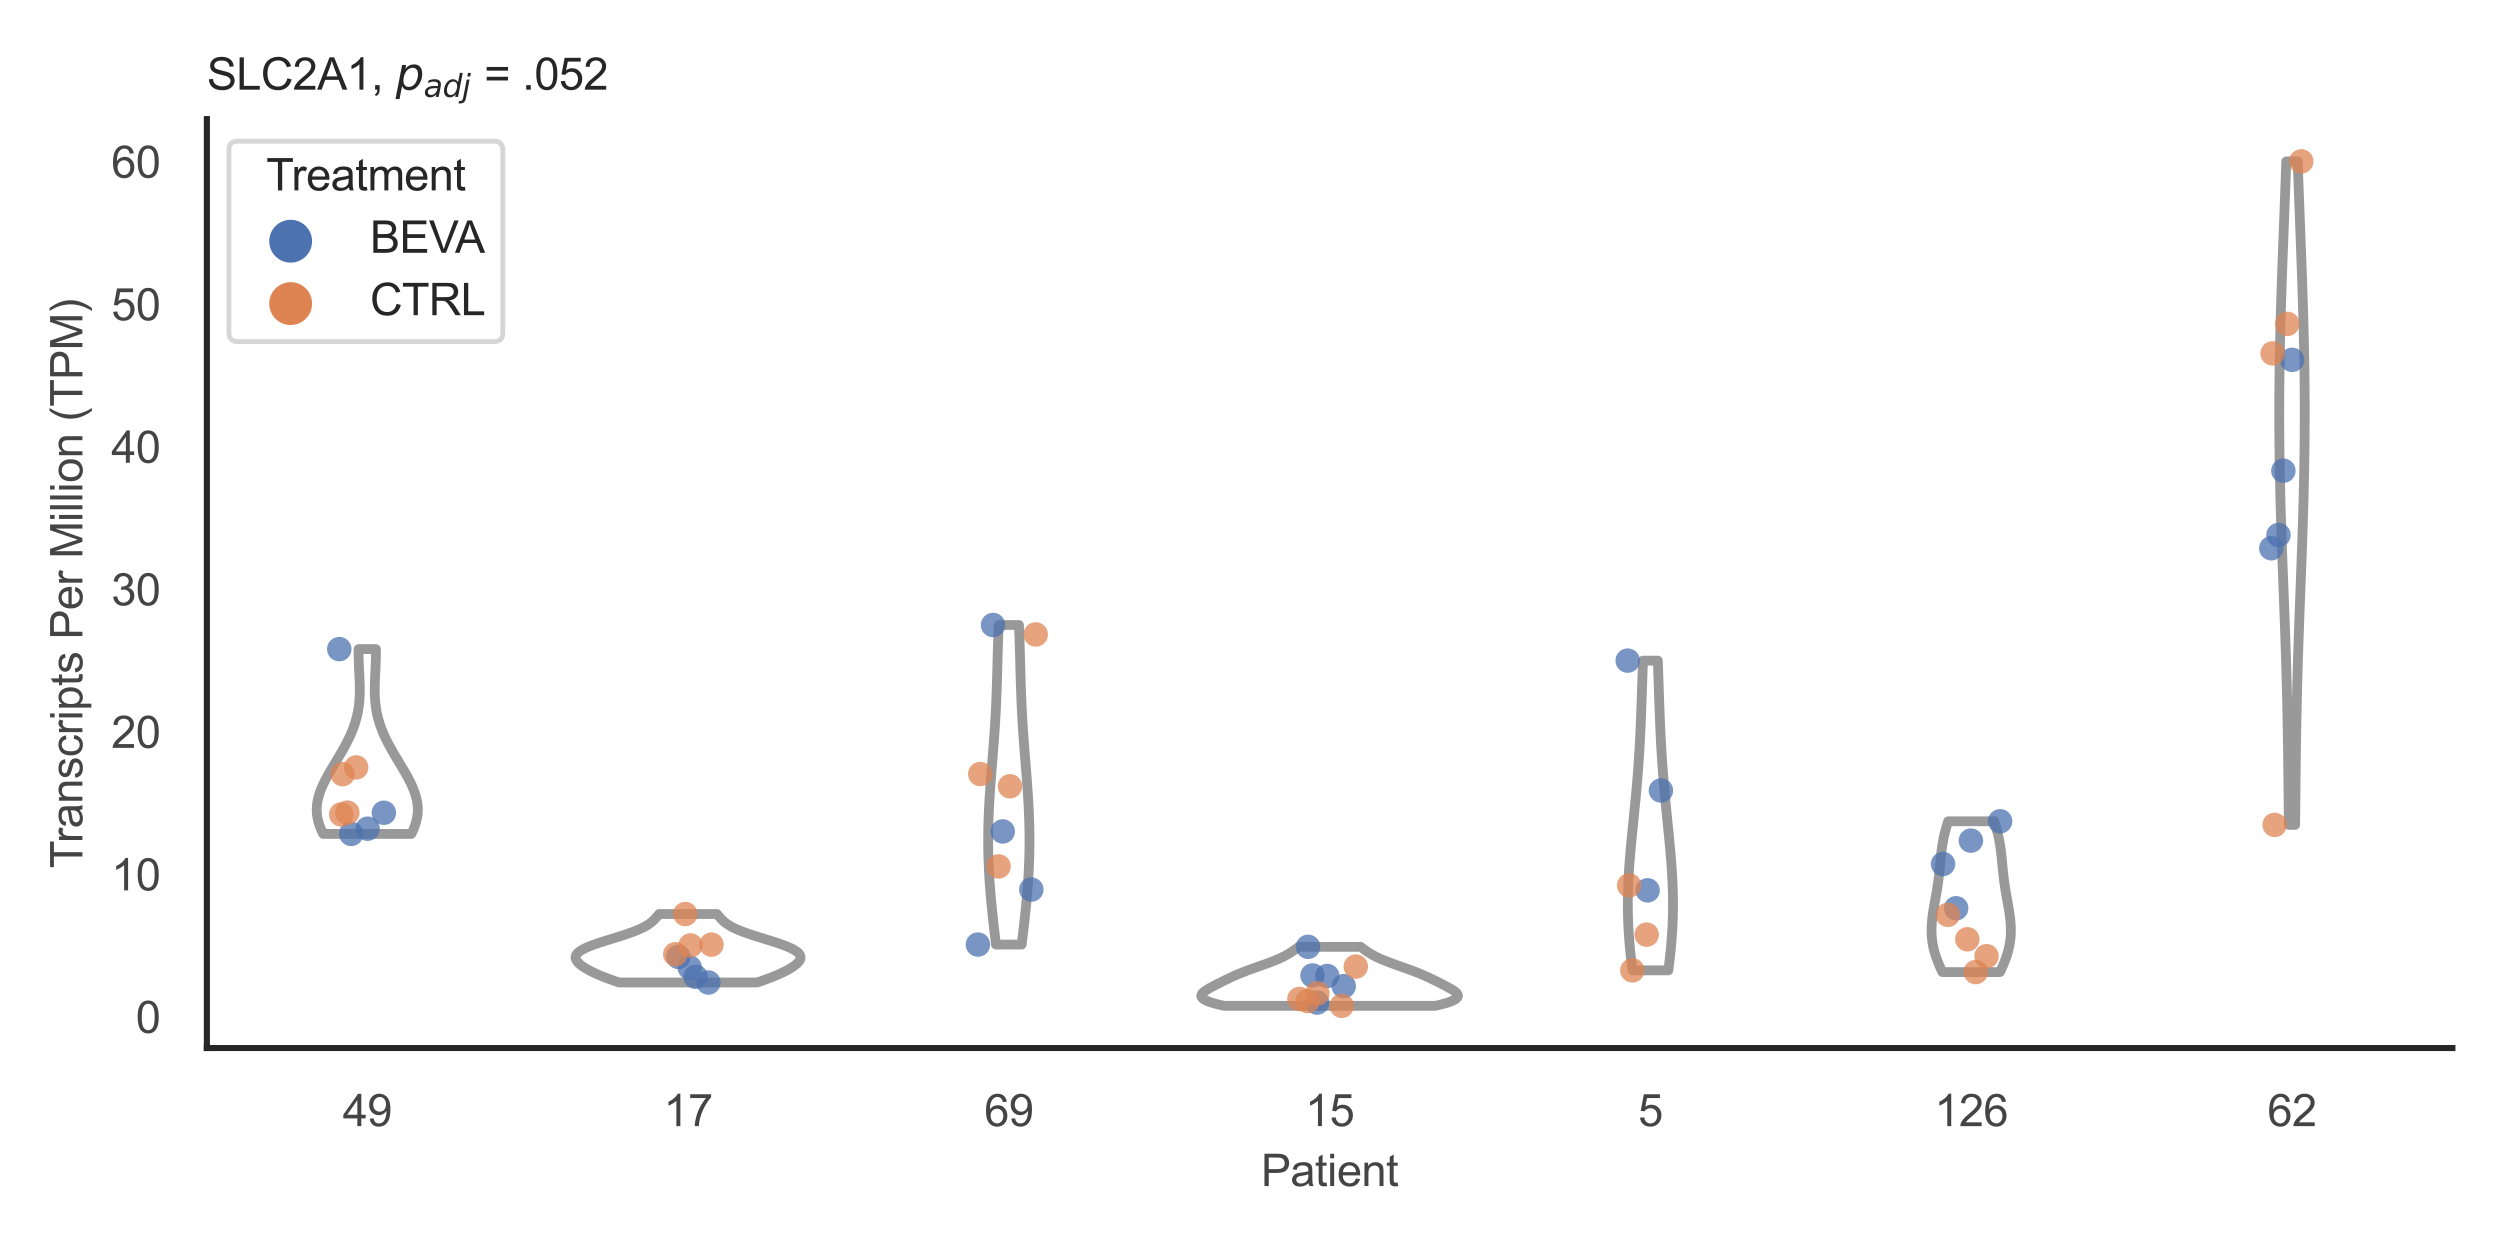 <?xml version="1.0" encoding="utf-8" standalone="no"?>
<!DOCTYPE svg PUBLIC "-//W3C//DTD SVG 1.1//EN"
  "http://www.w3.org/Graphics/SVG/1.1/DTD/svg11.dtd">
<svg xmlns:xlink="http://www.w3.org/1999/xlink" width="510.236pt" height="255.118pt" viewBox="0 0 510.236 255.118" xmlns="http://www.w3.org/2000/svg" version="1.1">
 <defs>
  <style type="text/css">*{stroke-linejoin: round; stroke-linecap: butt}</style>
 </defs>
 <g id="figure_1">
  <g id="patch_1">
   <path d="M 0 255.118 
L 510.236 255.118 
L 510.236 0 
L 0 0 
z
" style="fill: #ffffff"/>
  </g>
  <g id="axes_1">
   <g id="patch_2">
    <path d="M 42.22 213.898 
L 500.516 213.898 
L 500.516 24.32 
L 42.22 24.32 
z
" style="fill: #ffffff"/>
   </g>
   <g id="matplotlib.axis_1">
    <g id="xtick_1">
     <g id="text_1">
      <!-- 49 -->
      <g style="fill: #444444" transform="translate(69.951 229.84)scale(0.09 -0.09)">
       <defs>
        <path id="ArialMT-34" d="M 2069 0 
L 2069 1097 
L 81 1097 
L 81 1613 
L 2172 4581 
L 2631 4581 
L 2631 1613 
L 3250 1613 
L 3250 1097 
L 2631 1097 
L 2631 0 
L 2069 0 
z
M 2069 1613 
L 2069 3678 
L 634 1613 
L 2069 1613 
z
" transform="scale(0.016)"/>
        <path id="ArialMT-39" d="M 350 1059 
L 891 1109 
Q 959 728 1153 556 
Q 1347 384 1650 384 
Q 1909 384 2104 503 
Q 2300 622 2425 820 
Q 2550 1019 2634 1356 
Q 2719 1694 2719 2044 
Q 2719 2081 2716 2156 
Q 2547 1888 2255 1720 
Q 1963 1553 1622 1553 
Q 1053 1553 659 1965 
Q 266 2378 266 3053 
Q 266 3750 677 4175 
Q 1088 4600 1706 4600 
Q 2153 4600 2523 4359 
Q 2894 4119 3086 3673 
Q 3278 3228 3278 2384 
Q 3278 1506 3087 986 
Q 2897 466 2520 194 
Q 2144 -78 1638 -78 
Q 1100 -78 759 220 
Q 419 519 350 1059 
z
M 2653 3081 
Q 2653 3566 2395 3850 
Q 2138 4134 1775 4134 
Q 1400 4134 1122 3828 
Q 844 3522 844 3034 
Q 844 2597 1108 2323 
Q 1372 2050 1759 2050 
Q 2150 2050 2401 2323 
Q 2653 2597 2653 3081 
z
" transform="scale(0.016)"/>
       </defs>
       <use xlink:href="#ArialMT-34"/>
       <use xlink:href="#ArialMT-39" x="55.615"/>
      </g>
     </g>
    </g>
    <g id="xtick_2">
     <g id="text_2">
      <!-- 17 -->
      <g style="fill: #444444" transform="translate(135.421 229.84)scale(0.09 -0.09)">
       <defs>
        <path id="ArialMT-31" d="M 2384 0 
L 1822 0 
L 1822 3584 
Q 1619 3391 1289 3197 
Q 959 3003 697 2906 
L 697 3450 
Q 1169 3672 1522 3987 
Q 1875 4303 2022 4600 
L 2384 4600 
L 2384 0 
z
" transform="scale(0.016)"/>
        <path id="ArialMT-37" d="M 303 3981 
L 303 4522 
L 3269 4522 
L 3269 4084 
Q 2831 3619 2401 2847 
Q 1972 2075 1738 1259 
Q 1569 684 1522 0 
L 944 0 
Q 953 541 1156 1306 
Q 1359 2072 1739 2783 
Q 2119 3494 2547 3981 
L 303 3981 
z
" transform="scale(0.016)"/>
       </defs>
       <use xlink:href="#ArialMT-31"/>
       <use xlink:href="#ArialMT-37" x="55.615"/>
      </g>
     </g>
    </g>
    <g id="xtick_3">
     <g id="text_3">
      <!-- 69 -->
      <g style="fill: #444444" transform="translate(200.892 229.84)scale(0.09 -0.09)">
       <defs>
        <path id="ArialMT-36" d="M 3184 3459 
L 2625 3416 
Q 2550 3747 2413 3897 
Q 2184 4138 1850 4138 
Q 1581 4138 1378 3988 
Q 1113 3794 959 3422 
Q 806 3050 800 2363 
Q 1003 2672 1297 2822 
Q 1591 2972 1913 2972 
Q 2475 2972 2870 2558 
Q 3266 2144 3266 1488 
Q 3266 1056 3080 686 
Q 2894 316 2569 119 
Q 2244 -78 1831 -78 
Q 1128 -78 684 439 
Q 241 956 241 2144 
Q 241 3472 731 4075 
Q 1159 4600 1884 4600 
Q 2425 4600 2770 4297 
Q 3116 3994 3184 3459 
z
M 888 1484 
Q 888 1194 1011 928 
Q 1134 663 1356 523 
Q 1578 384 1822 384 
Q 2178 384 2434 671 
Q 2691 959 2691 1453 
Q 2691 1928 2437 2201 
Q 2184 2475 1800 2475 
Q 1419 2475 1153 2201 
Q 888 1928 888 1484 
z
" transform="scale(0.016)"/>
       </defs>
       <use xlink:href="#ArialMT-36"/>
       <use xlink:href="#ArialMT-39" x="55.615"/>
      </g>
     </g>
    </g>
    <g id="xtick_4">
     <g id="text_4">
      <!-- 15 -->
      <g style="fill: #444444" transform="translate(266.363 229.84)scale(0.09 -0.09)">
       <defs>
        <path id="ArialMT-35" d="M 266 1200 
L 856 1250 
Q 922 819 1161 601 
Q 1400 384 1738 384 
Q 2144 384 2425 690 
Q 2706 997 2706 1503 
Q 2706 1984 2436 2262 
Q 2166 2541 1728 2541 
Q 1456 2541 1237 2417 
Q 1019 2294 894 2097 
L 366 2166 
L 809 4519 
L 3088 4519 
L 3088 3981 
L 1259 3981 
L 1013 2750 
Q 1425 3038 1878 3038 
Q 2478 3038 2890 2622 
Q 3303 2206 3303 1553 
Q 3303 931 2941 478 
Q 2500 -78 1738 -78 
Q 1113 -78 717 272 
Q 322 622 266 1200 
z
" transform="scale(0.016)"/>
       </defs>
       <use xlink:href="#ArialMT-31"/>
       <use xlink:href="#ArialMT-35" x="55.615"/>
      </g>
     </g>
    </g>
    <g id="xtick_5">
     <g id="text_5">
      <!-- 5 -->
      <g style="fill: #444444" transform="translate(334.337 229.84)scale(0.09 -0.09)">
       <use xlink:href="#ArialMT-35"/>
      </g>
     </g>
    </g>
    <g id="xtick_6">
     <g id="text_6">
      <!-- 126 -->
      <g style="fill: #444444" transform="translate(394.803 229.84)scale(0.09 -0.09)">
       <defs>
        <path id="ArialMT-32" d="M 3222 541 
L 3222 0 
L 194 0 
Q 188 203 259 391 
Q 375 700 629 1000 
Q 884 1300 1366 1694 
Q 2113 2306 2375 2664 
Q 2638 3022 2638 3341 
Q 2638 3675 2398 3904 
Q 2159 4134 1775 4134 
Q 1369 4134 1125 3890 
Q 881 3647 878 3216 
L 300 3275 
Q 359 3922 746 4261 
Q 1134 4600 1788 4600 
Q 2447 4600 2831 4234 
Q 3216 3869 3216 3328 
Q 3216 3053 3103 2787 
Q 2991 2522 2730 2228 
Q 2469 1934 1863 1422 
Q 1356 997 1212 845 
Q 1069 694 975 541 
L 3222 541 
z
" transform="scale(0.016)"/>
       </defs>
       <use xlink:href="#ArialMT-31"/>
       <use xlink:href="#ArialMT-32" x="55.615"/>
       <use xlink:href="#ArialMT-36" x="111.23"/>
      </g>
     </g>
    </g>
    <g id="xtick_7">
     <g id="text_7">
      <!-- 62 -->
      <g style="fill: #444444" transform="translate(462.776 229.84)scale(0.09 -0.09)">
       <use xlink:href="#ArialMT-36"/>
       <use xlink:href="#ArialMT-32" x="55.615"/>
      </g>
     </g>
    </g>
    <g id="text_8">
     <!-- Patient -->
     <g style="fill: #444444" transform="translate(257.359 242.071)scale(0.09 -0.09)">
      <defs>
       <path id="ArialMT-50" d="M 494 0 
L 494 4581 
L 2222 4581 
Q 2678 4581 2919 4538 
Q 3256 4481 3484 4323 
Q 3713 4166 3852 3881 
Q 3991 3597 3991 3256 
Q 3991 2672 3619 2267 
Q 3247 1863 2275 1863 
L 1100 1863 
L 1100 0 
L 494 0 
z
M 1100 2403 
L 2284 2403 
Q 2872 2403 3119 2622 
Q 3366 2841 3366 3238 
Q 3366 3525 3220 3729 
Q 3075 3934 2838 4000 
Q 2684 4041 2272 4041 
L 1100 4041 
L 1100 2403 
z
" transform="scale(0.016)"/>
       <path id="ArialMT-61" d="M 2588 409 
Q 2275 144 1986 34 
Q 1697 -75 1366 -75 
Q 819 -75 525 192 
Q 231 459 231 875 
Q 231 1119 342 1320 
Q 453 1522 633 1644 
Q 813 1766 1038 1828 
Q 1203 1872 1538 1913 
Q 2219 1994 2541 2106 
Q 2544 2222 2544 2253 
Q 2544 2597 2384 2738 
Q 2169 2928 1744 2928 
Q 1347 2928 1158 2789 
Q 969 2650 878 2297 
L 328 2372 
Q 403 2725 575 2942 
Q 747 3159 1072 3276 
Q 1397 3394 1825 3394 
Q 2250 3394 2515 3294 
Q 2781 3194 2906 3042 
Q 3031 2891 3081 2659 
Q 3109 2516 3109 2141 
L 3109 1391 
Q 3109 606 3145 398 
Q 3181 191 3288 0 
L 2700 0 
Q 2613 175 2588 409 
z
M 2541 1666 
Q 2234 1541 1622 1453 
Q 1275 1403 1131 1340 
Q 988 1278 909 1158 
Q 831 1038 831 891 
Q 831 666 1001 516 
Q 1172 366 1500 366 
Q 1825 366 2078 508 
Q 2331 650 2450 897 
Q 2541 1088 2541 1459 
L 2541 1666 
z
" transform="scale(0.016)"/>
       <path id="ArialMT-74" d="M 1650 503 
L 1731 6 
Q 1494 -44 1306 -44 
Q 1000 -44 831 53 
Q 663 150 594 308 
Q 525 466 525 972 
L 525 2881 
L 113 2881 
L 113 3319 
L 525 3319 
L 525 4141 
L 1084 4478 
L 1084 3319 
L 1650 3319 
L 1650 2881 
L 1084 2881 
L 1084 941 
Q 1084 700 1114 631 
Q 1144 563 1211 522 
Q 1278 481 1403 481 
Q 1497 481 1650 503 
z
" transform="scale(0.016)"/>
       <path id="ArialMT-69" d="M 425 3934 
L 425 4581 
L 988 4581 
L 988 3934 
L 425 3934 
z
M 425 0 
L 425 3319 
L 988 3319 
L 988 0 
L 425 0 
z
" transform="scale(0.016)"/>
       <path id="ArialMT-65" d="M 2694 1069 
L 3275 997 
Q 3138 488 2766 206 
Q 2394 -75 1816 -75 
Q 1088 -75 661 373 
Q 234 822 234 1631 
Q 234 2469 665 2931 
Q 1097 3394 1784 3394 
Q 2450 3394 2872 2941 
Q 3294 2488 3294 1666 
Q 3294 1616 3291 1516 
L 816 1516 
Q 847 969 1125 678 
Q 1403 388 1819 388 
Q 2128 388 2347 550 
Q 2566 713 2694 1069 
z
M 847 1978 
L 2700 1978 
Q 2663 2397 2488 2606 
Q 2219 2931 1791 2931 
Q 1403 2931 1139 2672 
Q 875 2413 847 1978 
z
" transform="scale(0.016)"/>
       <path id="ArialMT-6e" d="M 422 0 
L 422 3319 
L 928 3319 
L 928 2847 
Q 1294 3394 1984 3394 
Q 2284 3394 2536 3286 
Q 2788 3178 2913 3003 
Q 3038 2828 3088 2588 
Q 3119 2431 3119 2041 
L 3119 0 
L 2556 0 
L 2556 2019 
Q 2556 2363 2490 2533 
Q 2425 2703 2258 2804 
Q 2091 2906 1866 2906 
Q 1506 2906 1245 2678 
Q 984 2450 984 1813 
L 984 0 
L 422 0 
z
" transform="scale(0.016)"/>
      </defs>
      <use xlink:href="#ArialMT-50"/>
      <use xlink:href="#ArialMT-61" x="66.699"/>
      <use xlink:href="#ArialMT-74" x="122.314"/>
      <use xlink:href="#ArialMT-69" x="150.098"/>
      <use xlink:href="#ArialMT-65" x="172.314"/>
      <use xlink:href="#ArialMT-6e" x="227.93"/>
      <use xlink:href="#ArialMT-74" x="283.545"/>
     </g>
    </g>
   </g>
   <g id="matplotlib.axis_2">
    <g id="ytick_1">
     <g id="text_9">
      <!-- 0 -->
      <g style="fill: #444444" transform="translate(27.715 210.817)scale(0.09 -0.09)">
       <defs>
        <path id="ArialMT-30" d="M 266 2259 
Q 266 3072 433 3567 
Q 600 4063 929 4331 
Q 1259 4600 1759 4600 
Q 2128 4600 2406 4451 
Q 2684 4303 2865 4023 
Q 3047 3744 3150 3342 
Q 3253 2941 3253 2259 
Q 3253 1453 3087 958 
Q 2922 463 2592 192 
Q 2263 -78 1759 -78 
Q 1097 -78 719 397 
Q 266 969 266 2259 
z
M 844 2259 
Q 844 1131 1108 757 
Q 1372 384 1759 384 
Q 2147 384 2411 759 
Q 2675 1134 2675 2259 
Q 2675 3391 2411 3762 
Q 2147 4134 1753 4134 
Q 1366 4134 1134 3806 
Q 844 3388 844 2259 
z
" transform="scale(0.016)"/>
       </defs>
       <use xlink:href="#ArialMT-30"/>
      </g>
     </g>
    </g>
    <g id="ytick_2">
     <g id="text_10">
      <!-- 10 -->
      <g style="fill: #444444" transform="translate(22.71 181.727)scale(0.09 -0.09)">
       <use xlink:href="#ArialMT-31"/>
       <use xlink:href="#ArialMT-30" x="55.615"/>
      </g>
     </g>
    </g>
    <g id="ytick_3">
     <g id="text_11">
      <!-- 20 -->
      <g style="fill: #444444" transform="translate(22.71 152.637)scale(0.09 -0.09)">
       <use xlink:href="#ArialMT-32"/>
       <use xlink:href="#ArialMT-30" x="55.615"/>
      </g>
     </g>
    </g>
    <g id="ytick_4">
     <g id="text_12">
      <!-- 30 -->
      <g style="fill: #444444" transform="translate(22.71 123.547)scale(0.09 -0.09)">
       <defs>
        <path id="ArialMT-33" d="M 269 1209 
L 831 1284 
Q 928 806 1161 595 
Q 1394 384 1728 384 
Q 2125 384 2398 659 
Q 2672 934 2672 1341 
Q 2672 1728 2419 1979 
Q 2166 2231 1775 2231 
Q 1616 2231 1378 2169 
L 1441 2663 
Q 1497 2656 1531 2656 
Q 1891 2656 2178 2843 
Q 2466 3031 2466 3422 
Q 2466 3731 2256 3934 
Q 2047 4138 1716 4138 
Q 1388 4138 1169 3931 
Q 950 3725 888 3313 
L 325 3413 
Q 428 3978 793 4289 
Q 1159 4600 1703 4600 
Q 2078 4600 2393 4439 
Q 2709 4278 2876 4000 
Q 3044 3722 3044 3409 
Q 3044 3113 2884 2869 
Q 2725 2625 2413 2481 
Q 2819 2388 3044 2092 
Q 3269 1797 3269 1353 
Q 3269 753 2831 336 
Q 2394 -81 1725 -81 
Q 1122 -81 723 278 
Q 325 638 269 1209 
z
" transform="scale(0.016)"/>
       </defs>
       <use xlink:href="#ArialMT-33"/>
       <use xlink:href="#ArialMT-30" x="55.615"/>
      </g>
     </g>
    </g>
    <g id="ytick_5">
     <g id="text_13">
      <!-- 40 -->
      <g style="fill: #444444" transform="translate(22.71 94.457)scale(0.09 -0.09)">
       <use xlink:href="#ArialMT-34"/>
       <use xlink:href="#ArialMT-30" x="55.615"/>
      </g>
     </g>
    </g>
    <g id="ytick_6">
     <g id="text_14">
      <!-- 50 -->
      <g style="fill: #444444" transform="translate(22.71 65.367)scale(0.09 -0.09)">
       <use xlink:href="#ArialMT-35"/>
       <use xlink:href="#ArialMT-30" x="55.615"/>
      </g>
     </g>
    </g>
    <g id="ytick_7">
     <g id="text_15">
      <!-- 60 -->
      <g style="fill: #444444" transform="translate(22.71 36.277)scale(0.09 -0.09)">
       <use xlink:href="#ArialMT-36"/>
       <use xlink:href="#ArialMT-30" x="55.615"/>
      </g>
     </g>
    </g>
    <g id="text_16">
     <!-- Transcripts Per Million (TPM) -->
     <g style="fill: #444444" transform="translate(16.816 177.194)rotate(-90)scale(0.09 -0.09)">
      <defs>
       <path id="ArialMT-54" d="M 1659 0 
L 1659 4041 
L 150 4041 
L 150 4581 
L 3781 4581 
L 3781 4041 
L 2266 4041 
L 2266 0 
L 1659 0 
z
" transform="scale(0.016)"/>
       <path id="ArialMT-72" d="M 416 0 
L 416 3319 
L 922 3319 
L 922 2816 
Q 1116 3169 1280 3281 
Q 1444 3394 1641 3394 
Q 1925 3394 2219 3213 
L 2025 2691 
Q 1819 2813 1613 2813 
Q 1428 2813 1281 2702 
Q 1134 2591 1072 2394 
Q 978 2094 978 1738 
L 978 0 
L 416 0 
z
" transform="scale(0.016)"/>
       <path id="ArialMT-73" d="M 197 991 
L 753 1078 
Q 800 744 1014 566 
Q 1228 388 1613 388 
Q 2000 388 2187 545 
Q 2375 703 2375 916 
Q 2375 1106 2209 1216 
Q 2094 1291 1634 1406 
Q 1016 1563 777 1677 
Q 538 1791 414 1992 
Q 291 2194 291 2438 
Q 291 2659 392 2848 
Q 494 3038 669 3163 
Q 800 3259 1026 3326 
Q 1253 3394 1513 3394 
Q 1903 3394 2198 3281 
Q 2494 3169 2634 2976 
Q 2775 2784 2828 2463 
L 2278 2388 
Q 2241 2644 2061 2787 
Q 1881 2931 1553 2931 
Q 1166 2931 1000 2803 
Q 834 2675 834 2503 
Q 834 2394 903 2306 
Q 972 2216 1119 2156 
Q 1203 2125 1616 2013 
Q 2213 1853 2448 1751 
Q 2684 1650 2818 1456 
Q 2953 1263 2953 975 
Q 2953 694 2789 445 
Q 2625 197 2315 61 
Q 2006 -75 1616 -75 
Q 969 -75 630 194 
Q 291 463 197 991 
z
" transform="scale(0.016)"/>
       <path id="ArialMT-63" d="M 2588 1216 
L 3141 1144 
Q 3050 572 2676 248 
Q 2303 -75 1759 -75 
Q 1078 -75 664 370 
Q 250 816 250 1647 
Q 250 2184 428 2587 
Q 606 2991 970 3192 
Q 1334 3394 1763 3394 
Q 2303 3394 2647 3120 
Q 2991 2847 3088 2344 
L 2541 2259 
Q 2463 2594 2264 2762 
Q 2066 2931 1784 2931 
Q 1359 2931 1093 2626 
Q 828 2322 828 1663 
Q 828 994 1084 691 
Q 1341 388 1753 388 
Q 2084 388 2306 591 
Q 2528 794 2588 1216 
z
" transform="scale(0.016)"/>
       <path id="ArialMT-70" d="M 422 -1272 
L 422 3319 
L 934 3319 
L 934 2888 
Q 1116 3141 1344 3267 
Q 1572 3394 1897 3394 
Q 2322 3394 2647 3175 
Q 2972 2956 3137 2557 
Q 3303 2159 3303 1684 
Q 3303 1175 3120 767 
Q 2938 359 2589 142 
Q 2241 -75 1856 -75 
Q 1575 -75 1351 44 
Q 1128 163 984 344 
L 984 -1272 
L 422 -1272 
z
M 931 1641 
Q 931 1000 1190 694 
Q 1450 388 1819 388 
Q 2194 388 2461 705 
Q 2728 1022 2728 1688 
Q 2728 2322 2467 2637 
Q 2206 2953 1844 2953 
Q 1484 2953 1207 2617 
Q 931 2281 931 1641 
z
" transform="scale(0.016)"/>
       <path id="ArialMT-20" transform="scale(0.016)"/>
       <path id="ArialMT-4d" d="M 475 0 
L 475 4581 
L 1388 4581 
L 2472 1338 
Q 2622 884 2691 659 
Q 2769 909 2934 1394 
L 4031 4581 
L 4847 4581 
L 4847 0 
L 4263 0 
L 4263 3834 
L 2931 0 
L 2384 0 
L 1059 3900 
L 1059 0 
L 475 0 
z
" transform="scale(0.016)"/>
       <path id="ArialMT-6c" d="M 409 0 
L 409 4581 
L 972 4581 
L 972 0 
L 409 0 
z
" transform="scale(0.016)"/>
       <path id="ArialMT-6f" d="M 213 1659 
Q 213 2581 725 3025 
Q 1153 3394 1769 3394 
Q 2453 3394 2887 2945 
Q 3322 2497 3322 1706 
Q 3322 1066 3130 698 
Q 2938 331 2570 128 
Q 2203 -75 1769 -75 
Q 1072 -75 642 372 
Q 213 819 213 1659 
z
M 791 1659 
Q 791 1022 1069 705 
Q 1347 388 1769 388 
Q 2188 388 2466 706 
Q 2744 1025 2744 1678 
Q 2744 2294 2464 2611 
Q 2184 2928 1769 2928 
Q 1347 2928 1069 2612 
Q 791 2297 791 1659 
z
" transform="scale(0.016)"/>
       <path id="ArialMT-28" d="M 1497 -1347 
Q 1031 -759 709 28 
Q 388 816 388 1659 
Q 388 2403 628 3084 
Q 909 3875 1497 4659 
L 1900 4659 
Q 1522 4009 1400 3731 
Q 1209 3300 1100 2831 
Q 966 2247 966 1656 
Q 966 153 1900 -1347 
L 1497 -1347 
z
" transform="scale(0.016)"/>
       <path id="ArialMT-29" d="M 791 -1347 
L 388 -1347 
Q 1322 153 1322 1656 
Q 1322 2244 1188 2822 
Q 1081 3291 891 3722 
Q 769 4003 388 4659 
L 791 4659 
Q 1378 3875 1659 3084 
Q 1900 2403 1900 1659 
Q 1900 816 1576 28 
Q 1253 -759 791 -1347 
z
" transform="scale(0.016)"/>
      </defs>
      <use xlink:href="#ArialMT-54"/>
      <use xlink:href="#ArialMT-72" x="57.334"/>
      <use xlink:href="#ArialMT-61" x="90.635"/>
      <use xlink:href="#ArialMT-6e" x="146.25"/>
      <use xlink:href="#ArialMT-73" x="201.865"/>
      <use xlink:href="#ArialMT-63" x="251.865"/>
      <use xlink:href="#ArialMT-72" x="301.865"/>
      <use xlink:href="#ArialMT-69" x="335.166"/>
      <use xlink:href="#ArialMT-70" x="357.383"/>
      <use xlink:href="#ArialMT-74" x="412.998"/>
      <use xlink:href="#ArialMT-73" x="440.781"/>
      <use xlink:href="#ArialMT-20" x="490.781"/>
      <use xlink:href="#ArialMT-50" x="518.564"/>
      <use xlink:href="#ArialMT-65" x="585.264"/>
      <use xlink:href="#ArialMT-72" x="640.879"/>
      <use xlink:href="#ArialMT-20" x="674.18"/>
      <use xlink:href="#ArialMT-4d" x="701.963"/>
      <use xlink:href="#ArialMT-69" x="785.264"/>
      <use xlink:href="#ArialMT-6c" x="807.48"/>
      <use xlink:href="#ArialMT-6c" x="829.697"/>
      <use xlink:href="#ArialMT-69" x="851.914"/>
      <use xlink:href="#ArialMT-6f" x="874.131"/>
      <use xlink:href="#ArialMT-6e" x="929.746"/>
      <use xlink:href="#ArialMT-20" x="985.361"/>
      <use xlink:href="#ArialMT-28" x="1013.145"/>
      <use xlink:href="#ArialMT-54" x="1046.445"/>
      <use xlink:href="#ArialMT-50" x="1107.529"/>
      <use xlink:href="#ArialMT-4d" x="1174.229"/>
      <use xlink:href="#ArialMT-29" x="1257.529"/>
     </g>
    </g>
   </g>
   <g id="PolyCollection_1">
    <defs>
     <path id="m12558ae2ec" d="M 83.946 -84.925 
L 65.965 -84.925 
L 65.777 -85.306 
L 65.602 -85.687 
L 65.439 -86.068 
L 65.291 -86.449 
L 65.156 -86.829 
L 65.037 -87.21 
L 64.933 -87.591 
L 64.844 -87.972 
L 64.771 -88.353 
L 64.715 -88.734 
L 64.674 -89.115 
L 64.65 -89.496 
L 64.642 -89.877 
L 64.65 -90.258 
L 64.674 -90.639 
L 64.713 -91.02 
L 64.768 -91.401 
L 64.838 -91.782 
L 64.922 -92.163 
L 65.02 -92.544 
L 65.132 -92.925 
L 65.256 -93.306 
L 65.393 -93.687 
L 65.54 -94.068 
L 65.699 -94.449 
L 65.868 -94.83 
L 66.045 -95.211 
L 66.232 -95.592 
L 66.426 -95.973 
L 66.627 -96.354 
L 66.834 -96.735 
L 67.047 -97.116 
L 67.264 -97.497 
L 67.485 -97.878 
L 67.71 -98.259 
L 67.936 -98.64 
L 68.164 -99.02 
L 68.393 -99.401 
L 68.623 -99.782 
L 68.852 -100.163 
L 69.08 -100.544 
L 69.306 -100.925 
L 69.529 -101.306 
L 69.75 -101.687 
L 69.968 -102.068 
L 70.181 -102.449 
L 70.39 -102.83 
L 70.594 -103.211 
L 70.793 -103.592 
L 70.986 -103.973 
L 71.173 -104.354 
L 71.353 -104.735 
L 71.527 -105.116 
L 71.694 -105.497 
L 71.853 -105.878 
L 72.005 -106.259 
L 72.149 -106.64 
L 72.285 -107.021 
L 72.413 -107.402 
L 72.533 -107.783 
L 72.645 -108.164 
L 72.749 -108.545 
L 72.845 -108.926 
L 72.933 -109.307 
L 73.013 -109.688 
L 73.085 -110.069 
L 73.15 -110.45 
L 73.207 -110.831 
L 73.257 -111.211 
L 73.3 -111.592 
L 73.336 -111.973 
L 73.366 -112.354 
L 73.39 -112.735 
L 73.408 -113.116 
L 73.42 -113.497 
L 73.428 -113.878 
L 73.431 -114.259 
L 73.43 -114.64 
L 73.426 -115.021 
L 73.418 -115.402 
L 73.407 -115.783 
L 73.393 -116.164 
L 73.378 -116.545 
L 73.362 -116.926 
L 73.344 -117.307 
L 73.325 -117.688 
L 73.307 -118.069 
L 73.288 -118.45 
L 73.27 -118.831 
L 73.253 -119.212 
L 73.237 -119.593 
L 73.223 -119.974 
L 73.21 -120.355 
L 73.2 -120.736 
L 73.192 -121.117 
L 73.187 -121.498 
L 73.184 -121.879 
L 73.185 -122.26 
L 73.188 -122.641 
L 76.723 -122.641 
L 76.723 -122.641 
L 76.726 -122.26 
L 76.727 -121.879 
L 76.724 -121.498 
L 76.719 -121.117 
L 76.711 -120.736 
L 76.701 -120.355 
L 76.688 -119.974 
L 76.674 -119.593 
L 76.658 -119.212 
L 76.641 -118.831 
L 76.623 -118.45 
L 76.604 -118.069 
L 76.586 -117.688 
L 76.567 -117.307 
L 76.549 -116.926 
L 76.533 -116.545 
L 76.517 -116.164 
L 76.504 -115.783 
L 76.493 -115.402 
L 76.485 -115.021 
L 76.481 -114.64 
L 76.48 -114.259 
L 76.483 -113.878 
L 76.491 -113.497 
L 76.503 -113.116 
L 76.521 -112.735 
L 76.545 -112.354 
L 76.575 -111.973 
L 76.611 -111.592 
L 76.654 -111.211 
L 76.704 -110.831 
L 76.761 -110.45 
L 76.826 -110.069 
L 76.898 -109.688 
L 76.978 -109.307 
L 77.066 -108.926 
L 77.162 -108.545 
L 77.266 -108.164 
L 77.378 -107.783 
L 77.498 -107.402 
L 77.626 -107.021 
L 77.762 -106.64 
L 77.906 -106.259 
L 78.058 -105.878 
L 78.217 -105.497 
L 78.384 -105.116 
L 78.557 -104.735 
L 78.738 -104.354 
L 78.925 -103.973 
L 79.118 -103.592 
L 79.316 -103.211 
L 79.521 -102.83 
L 79.73 -102.449 
L 79.943 -102.068 
L 80.161 -101.687 
L 80.381 -101.306 
L 80.605 -100.925 
L 80.831 -100.544 
L 81.059 -100.163 
L 81.288 -99.782 
L 81.517 -99.401 
L 81.747 -99.02 
L 81.975 -98.64 
L 82.201 -98.259 
L 82.426 -97.878 
L 82.647 -97.497 
L 82.864 -97.116 
L 83.077 -96.735 
L 83.284 -96.354 
L 83.485 -95.973 
L 83.679 -95.592 
L 83.865 -95.211 
L 84.043 -94.83 
L 84.212 -94.449 
L 84.37 -94.068 
L 84.518 -93.687 
L 84.655 -93.306 
L 84.779 -92.925 
L 84.89 -92.544 
L 84.989 -92.163 
L 85.073 -91.782 
L 85.143 -91.401 
L 85.197 -91.02 
L 85.237 -90.639 
L 85.261 -90.258 
L 85.269 -89.877 
L 85.261 -89.496 
L 85.237 -89.115 
L 85.196 -88.734 
L 85.14 -88.353 
L 85.067 -87.972 
L 84.978 -87.591 
L 84.874 -87.21 
L 84.755 -86.829 
L 84.62 -86.449 
L 84.472 -86.068 
L 84.309 -85.687 
L 84.134 -85.306 
L 83.946 -84.925 
z
" style="stroke: #999999; stroke-width: 2"/>
    </defs>
    <g clip-path="url(#p5f3fd1653c)">
     <use xlink:href="#m12558ae2ec" x="0" y="255.118" style="fill: #ffffff; stroke: #999999; stroke-width: 2"/>
    </g>
   </g>
   <g id="PolyCollection_2">
    <defs>
     <path id="m3eea0a3293" d="M 154.505 -54.594 
L 126.347 -54.594 
L 125.932 -54.735 
L 125.524 -54.877 
L 125.122 -55.018 
L 124.727 -55.159 
L 124.341 -55.3 
L 123.962 -55.441 
L 123.593 -55.582 
L 123.232 -55.723 
L 122.88 -55.865 
L 122.537 -56.006 
L 122.204 -56.147 
L 121.88 -56.288 
L 121.566 -56.429 
L 121.262 -56.57 
L 120.967 -56.712 
L 120.683 -56.853 
L 120.408 -56.994 
L 120.143 -57.135 
L 119.889 -57.276 
L 119.644 -57.417 
L 119.411 -57.558 
L 119.188 -57.7 
L 118.976 -57.841 
L 118.776 -57.982 
L 118.588 -58.123 
L 118.412 -58.264 
L 118.249 -58.405 
L 118.099 -58.546 
L 117.964 -58.688 
L 117.843 -58.829 
L 117.738 -58.97 
L 117.65 -59.111 
L 117.578 -59.252 
L 117.524 -59.393 
L 117.488 -59.534 
L 117.472 -59.676 
L 117.476 -59.817 
L 117.501 -59.958 
L 117.547 -60.099 
L 117.614 -60.24 
L 117.705 -60.381 
L 117.818 -60.522 
L 117.954 -60.664 
L 118.113 -60.805 
L 118.296 -60.946 
L 118.501 -61.087 
L 118.73 -61.228 
L 118.981 -61.369 
L 119.255 -61.51 
L 119.55 -61.652 
L 119.865 -61.793 
L 120.2 -61.934 
L 120.554 -62.075 
L 120.925 -62.216 
L 121.313 -62.357 
L 121.714 -62.499 
L 122.129 -62.64 
L 122.555 -62.781 
L 122.991 -62.922 
L 123.434 -63.063 
L 123.884 -63.204 
L 124.337 -63.345 
L 124.793 -63.487 
L 125.249 -63.628 
L 125.704 -63.769 
L 126.156 -63.91 
L 126.602 -64.051 
L 127.042 -64.192 
L 127.474 -64.333 
L 127.896 -64.475 
L 128.308 -64.616 
L 128.707 -64.757 
L 129.093 -64.898 
L 129.466 -65.039 
L 129.823 -65.18 
L 130.165 -65.321 
L 130.492 -65.463 
L 130.802 -65.604 
L 131.097 -65.745 
L 131.375 -65.886 
L 131.638 -66.027 
L 131.886 -66.168 
L 132.118 -66.309 
L 132.336 -66.451 
L 132.541 -66.592 
L 132.732 -66.733 
L 132.912 -66.874 
L 133.081 -67.015 
L 133.24 -67.156 
L 133.39 -67.297 
L 133.533 -67.439 
L 133.668 -67.58 
L 133.799 -67.721 
L 133.924 -67.862 
L 134.046 -68.003 
L 134.166 -68.144 
L 134.284 -68.285 
L 134.401 -68.427 
L 134.518 -68.568 
L 146.335 -68.568 
L 146.335 -68.568 
L 146.452 -68.427 
L 146.569 -68.285 
L 146.687 -68.144 
L 146.806 -68.003 
L 146.929 -67.862 
L 147.054 -67.721 
L 147.184 -67.58 
L 147.32 -67.439 
L 147.462 -67.297 
L 147.613 -67.156 
L 147.772 -67.015 
L 147.94 -66.874 
L 148.12 -66.733 
L 148.312 -66.592 
L 148.517 -66.451 
L 148.735 -66.309 
L 148.967 -66.168 
L 149.214 -66.027 
L 149.477 -65.886 
L 149.756 -65.745 
L 150.05 -65.604 
L 150.361 -65.463 
L 150.687 -65.321 
L 151.03 -65.18 
L 151.387 -65.039 
L 151.759 -64.898 
L 152.146 -64.757 
L 152.545 -64.616 
L 152.956 -64.475 
L 153.379 -64.333 
L 153.811 -64.192 
L 154.251 -64.051 
L 154.697 -63.91 
L 155.149 -63.769 
L 155.603 -63.628 
L 156.06 -63.487 
L 156.515 -63.345 
L 156.969 -63.204 
L 157.418 -63.063 
L 157.862 -62.922 
L 158.298 -62.781 
L 158.724 -62.64 
L 159.138 -62.499 
L 159.54 -62.357 
L 159.927 -62.216 
L 160.298 -62.075 
L 160.652 -61.934 
L 160.987 -61.793 
L 161.303 -61.652 
L 161.598 -61.51 
L 161.871 -61.369 
L 162.123 -61.228 
L 162.351 -61.087 
L 162.557 -60.946 
L 162.74 -60.805 
L 162.899 -60.664 
L 163.035 -60.522 
L 163.148 -60.381 
L 163.238 -60.24 
L 163.306 -60.099 
L 163.352 -59.958 
L 163.377 -59.817 
L 163.381 -59.676 
L 163.364 -59.534 
L 163.329 -59.393 
L 163.275 -59.252 
L 163.203 -59.111 
L 163.114 -58.97 
L 163.009 -58.829 
L 162.889 -58.688 
L 162.753 -58.546 
L 162.604 -58.405 
L 162.441 -58.264 
L 162.265 -58.123 
L 162.077 -57.982 
L 161.876 -57.841 
L 161.665 -57.7 
L 161.442 -57.558 
L 161.208 -57.417 
L 160.964 -57.276 
L 160.71 -57.135 
L 160.445 -56.994 
L 160.17 -56.853 
L 159.885 -56.712 
L 159.591 -56.57 
L 159.286 -56.429 
L 158.972 -56.288 
L 158.649 -56.147 
L 158.316 -56.006 
L 157.973 -55.865 
L 157.621 -55.723 
L 157.26 -55.582 
L 156.89 -55.441 
L 156.512 -55.3 
L 156.125 -55.159 
L 155.731 -55.018 
L 155.329 -54.877 
L 154.92 -54.735 
L 154.505 -54.594 
z
" style="stroke: #999999; stroke-width: 2"/>
    </defs>
    <g clip-path="url(#p5f3fd1653c)">
     <use xlink:href="#m3eea0a3293" x="0" y="255.118" style="fill: #ffffff; stroke: #999999; stroke-width: 2"/>
    </g>
   </g>
   <g id="PolyCollection_3">
    <defs>
     <path id="mf2f980d0b5" d="M 208.519 -62.34 
L 203.275 -62.34 
L 203.195 -62.999 
L 203.116 -63.658 
L 203.037 -64.317 
L 202.959 -64.975 
L 202.883 -65.634 
L 202.807 -66.293 
L 202.732 -66.952 
L 202.659 -67.611 
L 202.588 -68.269 
L 202.518 -68.928 
L 202.451 -69.587 
L 202.385 -70.246 
L 202.322 -70.904 
L 202.26 -71.563 
L 202.202 -72.222 
L 202.146 -72.881 
L 202.092 -73.54 
L 202.042 -74.198 
L 201.994 -74.857 
L 201.95 -75.516 
L 201.908 -76.175 
L 201.87 -76.833 
L 201.835 -77.492 
L 201.804 -78.151 
L 201.776 -78.81 
L 201.751 -79.469 
L 201.73 -80.127 
L 201.713 -80.786 
L 201.699 -81.445 
L 201.689 -82.104 
L 201.683 -82.762 
L 201.68 -83.421 
L 201.68 -84.08 
L 201.685 -84.739 
L 201.693 -85.398 
L 201.704 -86.056 
L 201.719 -86.715 
L 201.737 -87.374 
L 201.758 -88.033 
L 201.783 -88.691 
L 201.81 -89.35 
L 201.841 -90.009 
L 201.874 -90.668 
L 201.91 -91.327 
L 201.948 -91.985 
L 201.989 -92.644 
L 202.031 -93.303 
L 202.076 -93.962 
L 202.123 -94.62 
L 202.171 -95.279 
L 202.22 -95.938 
L 202.271 -96.597 
L 202.322 -97.256 
L 202.374 -97.914 
L 202.427 -98.573 
L 202.48 -99.232 
L 202.533 -99.891 
L 202.586 -100.549 
L 202.639 -101.208 
L 202.691 -101.867 
L 202.742 -102.526 
L 202.793 -103.185 
L 202.842 -103.843 
L 202.89 -104.502 
L 202.937 -105.161 
L 202.983 -105.82 
L 203.027 -106.478 
L 203.069 -107.137 
L 203.11 -107.796 
L 203.149 -108.455 
L 203.186 -109.113 
L 203.221 -109.772 
L 203.254 -110.431 
L 203.286 -111.09 
L 203.316 -111.749 
L 203.344 -112.407 
L 203.37 -113.066 
L 203.395 -113.725 
L 203.419 -114.384 
L 203.441 -115.042 
L 203.462 -115.701 
L 203.482 -116.36 
L 203.501 -117.019 
L 203.52 -117.678 
L 203.538 -118.336 
L 203.556 -118.995 
L 203.573 -119.654 
L 203.59 -120.313 
L 203.608 -120.971 
L 203.626 -121.63 
L 203.644 -122.289 
L 203.663 -122.948 
L 203.683 -123.607 
L 203.704 -124.265 
L 203.726 -124.924 
L 203.749 -125.583 
L 203.774 -126.242 
L 203.8 -126.9 
L 203.827 -127.559 
L 207.967 -127.559 
L 207.967 -127.559 
L 207.995 -126.9 
L 208.021 -126.242 
L 208.045 -125.583 
L 208.068 -124.924 
L 208.09 -124.265 
L 208.111 -123.607 
L 208.131 -122.948 
L 208.15 -122.289 
L 208.169 -121.63 
L 208.187 -120.971 
L 208.204 -120.313 
L 208.222 -119.654 
L 208.239 -118.995 
L 208.257 -118.336 
L 208.274 -117.678 
L 208.293 -117.019 
L 208.312 -116.36 
L 208.332 -115.701 
L 208.353 -115.042 
L 208.376 -114.384 
L 208.399 -113.725 
L 208.424 -113.066 
L 208.451 -112.407 
L 208.479 -111.749 
L 208.509 -111.09 
L 208.54 -110.431 
L 208.573 -109.772 
L 208.609 -109.113 
L 208.646 -108.455 
L 208.685 -107.796 
L 208.725 -107.137 
L 208.768 -106.478 
L 208.811 -105.82 
L 208.857 -105.161 
L 208.904 -104.502 
L 208.952 -103.843 
L 209.002 -103.185 
L 209.052 -102.526 
L 209.104 -101.867 
L 209.156 -101.208 
L 209.209 -100.549 
L 209.261 -99.891 
L 209.315 -99.232 
L 209.368 -98.573 
L 209.42 -97.914 
L 209.472 -97.256 
L 209.524 -96.597 
L 209.574 -95.938 
L 209.624 -95.279 
L 209.672 -94.62 
L 209.718 -93.962 
L 209.763 -93.303 
L 209.806 -92.644 
L 209.846 -91.985 
L 209.885 -91.327 
L 209.921 -90.668 
L 209.954 -90.009 
L 209.984 -89.35 
L 210.012 -88.691 
L 210.036 -88.033 
L 210.058 -87.374 
L 210.076 -86.715 
L 210.09 -86.056 
L 210.102 -85.398 
L 210.11 -84.739 
L 210.114 -84.08 
L 210.115 -83.421 
L 210.112 -82.762 
L 210.105 -82.104 
L 210.095 -81.445 
L 210.081 -80.786 
L 210.064 -80.127 
L 210.043 -79.469 
L 210.019 -78.81 
L 209.991 -78.151 
L 209.959 -77.492 
L 209.924 -76.833 
L 209.886 -76.175 
L 209.845 -75.516 
L 209.8 -74.857 
L 209.753 -74.198 
L 209.702 -73.54 
L 209.649 -72.881 
L 209.593 -72.222 
L 209.534 -71.563 
L 209.473 -70.904 
L 209.409 -70.246 
L 209.344 -69.587 
L 209.276 -68.928 
L 209.206 -68.269 
L 209.135 -67.611 
L 209.062 -66.952 
L 208.988 -66.293 
L 208.912 -65.634 
L 208.835 -64.975 
L 208.757 -64.317 
L 208.678 -63.658 
L 208.599 -62.999 
L 208.519 -62.34 
z
" style="stroke: #999999; stroke-width: 2"/>
    </defs>
    <g clip-path="url(#p5f3fd1653c)">
     <use xlink:href="#mf2f980d0b5" x="0" y="255.118" style="fill: #ffffff; stroke: #999999; stroke-width: 2"/>
    </g>
   </g>
   <g id="PolyCollection_4">
    <defs>
     <path id="m00d9a1cf19" d="M 292.93 -49.837 
L 249.806 -49.837 
L 249.274 -49.959 
L 248.77 -50.08 
L 248.295 -50.202 
L 247.852 -50.324 
L 247.441 -50.445 
L 247.064 -50.567 
L 246.72 -50.689 
L 246.412 -50.81 
L 246.139 -50.932 
L 245.901 -51.054 
L 245.698 -51.175 
L 245.53 -51.297 
L 245.396 -51.419 
L 245.295 -51.54 
L 245.226 -51.662 
L 245.188 -51.783 
L 245.18 -51.905 
L 245.199 -52.027 
L 245.245 -52.148 
L 245.315 -52.27 
L 245.408 -52.392 
L 245.521 -52.513 
L 245.653 -52.635 
L 245.803 -52.757 
L 245.967 -52.878 
L 246.145 -53 
L 246.335 -53.121 
L 246.534 -53.243 
L 246.742 -53.365 
L 246.957 -53.486 
L 247.178 -53.608 
L 247.403 -53.73 
L 247.633 -53.851 
L 247.865 -53.973 
L 248.099 -54.095 
L 248.335 -54.216 
L 248.573 -54.338 
L 248.811 -54.459 
L 249.051 -54.581 
L 249.292 -54.703 
L 249.534 -54.824 
L 249.777 -54.946 
L 250.023 -55.068 
L 250.27 -55.189 
L 250.521 -55.311 
L 250.774 -55.433 
L 251.031 -55.554 
L 251.292 -55.676 
L 251.558 -55.798 
L 251.828 -55.919 
L 252.104 -56.041 
L 252.385 -56.162 
L 252.672 -56.284 
L 252.966 -56.406 
L 253.265 -56.527 
L 253.57 -56.649 
L 253.882 -56.771 
L 254.199 -56.892 
L 254.521 -57.014 
L 254.849 -57.136 
L 255.18 -57.257 
L 255.516 -57.379 
L 255.855 -57.5 
L 256.196 -57.622 
L 256.539 -57.744 
L 256.882 -57.865 
L 257.226 -57.987 
L 257.568 -58.109 
L 257.909 -58.23 
L 258.247 -58.352 
L 258.581 -58.474 
L 258.91 -58.595 
L 259.234 -58.717 
L 259.552 -58.839 
L 259.863 -58.96 
L 260.167 -59.082 
L 260.463 -59.203 
L 260.75 -59.325 
L 261.029 -59.447 
L 261.299 -59.568 
L 261.56 -59.69 
L 261.812 -59.812 
L 262.055 -59.933 
L 262.289 -60.055 
L 262.515 -60.177 
L 262.732 -60.298 
L 262.941 -60.42 
L 263.143 -60.541 
L 263.338 -60.663 
L 263.527 -60.785 
L 263.71 -60.906 
L 263.889 -61.028 
L 264.062 -61.15 
L 264.233 -61.271 
L 264.4 -61.393 
L 264.565 -61.515 
L 264.728 -61.636 
L 264.889 -61.758 
L 265.051 -61.879 
L 277.686 -61.879 
L 277.686 -61.879 
L 277.847 -61.758 
L 278.009 -61.636 
L 278.172 -61.515 
L 278.336 -61.393 
L 278.504 -61.271 
L 278.674 -61.15 
L 278.848 -61.028 
L 279.026 -60.906 
L 279.209 -60.785 
L 279.398 -60.663 
L 279.593 -60.541 
L 279.795 -60.42 
L 280.004 -60.298 
L 280.222 -60.177 
L 280.447 -60.055 
L 280.681 -59.933 
L 280.924 -59.812 
L 281.176 -59.69 
L 281.437 -59.568 
L 281.707 -59.447 
L 281.986 -59.325 
L 282.273 -59.203 
L 282.569 -59.082 
L 282.873 -58.96 
L 283.184 -58.839 
L 283.502 -58.717 
L 283.826 -58.595 
L 284.156 -58.474 
L 284.49 -58.352 
L 284.827 -58.23 
L 285.168 -58.109 
L 285.51 -57.987 
L 285.854 -57.865 
L 286.197 -57.744 
L 286.54 -57.622 
L 286.881 -57.5 
L 287.22 -57.379 
L 287.556 -57.257 
L 287.888 -57.136 
L 288.215 -57.014 
L 288.537 -56.892 
L 288.854 -56.771 
L 289.166 -56.649 
L 289.471 -56.527 
L 289.771 -56.406 
L 290.064 -56.284 
L 290.351 -56.162 
L 290.632 -56.041 
L 290.908 -55.919 
L 291.179 -55.798 
L 291.444 -55.676 
L 291.705 -55.554 
L 291.962 -55.433 
L 292.216 -55.311 
L 292.466 -55.189 
L 292.713 -55.068 
L 292.959 -54.946 
L 293.202 -54.824 
L 293.444 -54.703 
L 293.685 -54.581 
L 293.925 -54.459 
L 294.163 -54.338 
L 294.401 -54.216 
L 294.637 -54.095 
L 294.871 -53.973 
L 295.104 -53.851 
L 295.333 -53.73 
L 295.558 -53.608 
L 295.779 -53.486 
L 295.994 -53.365 
L 296.202 -53.243 
L 296.402 -53.121 
L 296.591 -53 
L 296.769 -52.878 
L 296.933 -52.757 
L 297.083 -52.635 
L 297.215 -52.513 
L 297.329 -52.392 
L 297.421 -52.27 
L 297.491 -52.148 
L 297.537 -52.027 
L 297.556 -51.905 
L 297.548 -51.783 
L 297.51 -51.662 
L 297.441 -51.54 
L 297.34 -51.419 
L 297.206 -51.297 
L 297.038 -51.175 
L 296.835 -51.054 
L 296.597 -50.932 
L 296.324 -50.81 
L 296.016 -50.689 
L 295.673 -50.567 
L 295.295 -50.445 
L 294.884 -50.324 
L 294.441 -50.202 
L 293.966 -50.08 
L 293.462 -49.959 
L 292.93 -49.837 
z
" style="stroke: #999999; stroke-width: 2"/>
    </defs>
    <g clip-path="url(#p5f3fd1653c)">
     <use xlink:href="#m00d9a1cf19" x="0" y="255.118" style="fill: #ffffff; stroke: #999999; stroke-width: 2"/>
    </g>
   </g>
   <g id="PolyCollection_5">
    <defs>
     <path id="m1d2b085093" d="M 340.498 -57.075 
L 333.18 -57.075 
L 333.098 -57.713 
L 333.019 -58.352 
L 332.943 -58.991 
L 332.87 -59.629 
L 332.8 -60.268 
L 332.733 -60.906 
L 332.67 -61.545 
L 332.611 -62.183 
L 332.555 -62.822 
L 332.504 -63.46 
L 332.457 -64.099 
L 332.414 -64.738 
L 332.375 -65.376 
L 332.341 -66.015 
L 332.311 -66.653 
L 332.286 -67.292 
L 332.265 -67.93 
L 332.249 -68.569 
L 332.237 -69.207 
L 332.23 -69.846 
L 332.228 -70.485 
L 332.229 -71.123 
L 332.236 -71.762 
L 332.246 -72.4 
L 332.261 -73.039 
L 332.28 -73.677 
L 332.302 -74.316 
L 332.329 -74.954 
L 332.359 -75.593 
L 332.393 -76.231 
L 332.43 -76.87 
L 332.47 -77.509 
L 332.514 -78.147 
L 332.56 -78.786 
L 332.608 -79.424 
L 332.659 -80.063 
L 332.713 -80.701 
L 332.768 -81.34 
L 332.825 -81.978 
L 332.883 -82.617 
L 332.943 -83.256 
L 333.005 -83.894 
L 333.067 -84.533 
L 333.13 -85.171 
L 333.194 -85.81 
L 333.258 -86.448 
L 333.322 -87.087 
L 333.386 -87.725 
L 333.451 -88.364 
L 333.515 -89.002 
L 333.579 -89.641 
L 333.642 -90.28 
L 333.704 -90.918 
L 333.766 -91.557 
L 333.827 -92.195 
L 333.886 -92.834 
L 333.945 -93.472 
L 334.002 -94.111 
L 334.058 -94.749 
L 334.113 -95.388 
L 334.167 -96.027 
L 334.218 -96.665 
L 334.269 -97.304 
L 334.318 -97.942 
L 334.365 -98.581 
L 334.411 -99.219 
L 334.455 -99.858 
L 334.497 -100.496 
L 334.538 -101.135 
L 334.578 -101.774 
L 334.616 -102.412 
L 334.652 -103.051 
L 334.687 -103.689 
L 334.721 -104.328 
L 334.753 -104.966 
L 334.784 -105.605 
L 334.814 -106.243 
L 334.842 -106.882 
L 334.87 -107.52 
L 334.896 -108.159 
L 334.922 -108.798 
L 334.947 -109.436 
L 334.971 -110.075 
L 334.994 -110.713 
L 335.017 -111.352 
L 335.04 -111.99 
L 335.062 -112.629 
L 335.084 -113.267 
L 335.106 -113.906 
L 335.127 -114.545 
L 335.149 -115.183 
L 335.171 -115.822 
L 335.192 -116.46 
L 335.214 -117.099 
L 335.237 -117.737 
L 335.26 -118.376 
L 335.283 -119.014 
L 335.306 -119.653 
L 335.33 -120.292 
L 338.348 -120.292 
L 338.348 -120.292 
L 338.372 -119.653 
L 338.395 -119.014 
L 338.418 -118.376 
L 338.441 -117.737 
L 338.464 -117.099 
L 338.486 -116.46 
L 338.507 -115.822 
L 338.529 -115.183 
L 338.551 -114.545 
L 338.572 -113.906 
L 338.594 -113.267 
L 338.616 -112.629 
L 338.638 -111.99 
L 338.661 -111.352 
L 338.684 -110.713 
L 338.707 -110.075 
L 338.731 -109.436 
L 338.756 -108.798 
L 338.782 -108.159 
L 338.808 -107.52 
L 338.836 -106.882 
L 338.864 -106.243 
L 338.894 -105.605 
L 338.925 -104.966 
L 338.957 -104.328 
L 338.991 -103.689 
L 339.026 -103.051 
L 339.062 -102.412 
L 339.1 -101.774 
L 339.14 -101.135 
L 339.181 -100.496 
L 339.223 -99.858 
L 339.267 -99.219 
L 339.313 -98.581 
L 339.36 -97.942 
L 339.409 -97.304 
L 339.46 -96.665 
L 339.511 -96.027 
L 339.565 -95.388 
L 339.62 -94.749 
L 339.676 -94.111 
L 339.733 -93.472 
L 339.792 -92.834 
L 339.851 -92.195 
L 339.912 -91.557 
L 339.974 -90.918 
L 340.036 -90.28 
L 340.099 -89.641 
L 340.163 -89.002 
L 340.227 -88.364 
L 340.292 -87.725 
L 340.356 -87.087 
L 340.42 -86.448 
L 340.484 -85.81 
L 340.548 -85.171 
L 340.611 -84.533 
L 340.673 -83.894 
L 340.735 -83.256 
L 340.795 -82.617 
L 340.853 -81.978 
L 340.91 -81.34 
L 340.965 -80.701 
L 341.019 -80.063 
L 341.07 -79.424 
L 341.118 -78.786 
L 341.164 -78.147 
L 341.208 -77.509 
L 341.248 -76.87 
L 341.285 -76.231 
L 341.319 -75.593 
L 341.349 -74.954 
L 341.376 -74.316 
L 341.398 -73.677 
L 341.417 -73.039 
L 341.432 -72.4 
L 341.442 -71.762 
L 341.449 -71.123 
L 341.45 -70.485 
L 341.448 -69.846 
L 341.441 -69.207 
L 341.429 -68.569 
L 341.413 -67.93 
L 341.392 -67.292 
L 341.367 -66.653 
L 341.337 -66.015 
L 341.303 -65.376 
L 341.264 -64.738 
L 341.221 -64.099 
L 341.174 -63.46 
L 341.123 -62.822 
L 341.067 -62.183 
L 341.008 -61.545 
L 340.945 -60.906 
L 340.878 -60.268 
L 340.808 -59.629 
L 340.735 -58.991 
L 340.659 -58.352 
L 340.58 -57.713 
L 340.498 -57.075 
z
" style="stroke: #999999; stroke-width: 2"/>
    </defs>
    <g clip-path="url(#p5f3fd1653c)">
     <use xlink:href="#m1d2b085093" x="0" y="255.118" style="fill: #ffffff; stroke: #999999; stroke-width: 2"/>
    </g>
   </g>
   <g id="PolyCollection_6">
    <defs>
     <path id="m25be491402" d="M 408.187 -56.723 
L 396.432 -56.723 
L 396.284 -57.034 
L 396.14 -57.345 
L 395.999 -57.656 
L 395.862 -57.967 
L 395.728 -58.277 
L 395.6 -58.588 
L 395.476 -58.899 
L 395.357 -59.21 
L 395.243 -59.521 
L 395.135 -59.832 
L 395.032 -60.143 
L 394.934 -60.454 
L 394.843 -60.764 
L 394.758 -61.075 
L 394.679 -61.386 
L 394.606 -61.697 
L 394.539 -62.008 
L 394.479 -62.319 
L 394.425 -62.63 
L 394.377 -62.94 
L 394.336 -63.251 
L 394.301 -63.562 
L 394.272 -63.873 
L 394.249 -64.184 
L 394.232 -64.495 
L 394.221 -64.806 
L 394.216 -65.117 
L 394.216 -65.427 
L 394.222 -65.738 
L 394.232 -66.049 
L 394.248 -66.36 
L 394.268 -66.671 
L 394.293 -66.982 
L 394.322 -67.293 
L 394.355 -67.604 
L 394.391 -67.914 
L 394.431 -68.225 
L 394.474 -68.536 
L 394.519 -68.847 
L 394.567 -69.158 
L 394.617 -69.469 
L 394.668 -69.78 
L 394.722 -70.091 
L 394.776 -70.401 
L 394.831 -70.712 
L 394.887 -71.023 
L 394.943 -71.334 
L 394.999 -71.645 
L 395.055 -71.956 
L 395.11 -72.267 
L 395.165 -72.577 
L 395.219 -72.888 
L 395.271 -73.199 
L 395.323 -73.51 
L 395.373 -73.821 
L 395.421 -74.132 
L 395.468 -74.443 
L 395.514 -74.754 
L 395.557 -75.064 
L 395.599 -75.375 
L 395.639 -75.686 
L 395.678 -75.997 
L 395.715 -76.308 
L 395.751 -76.619 
L 395.785 -76.93 
L 395.818 -77.241 
L 395.85 -77.551 
L 395.881 -77.862 
L 395.911 -78.173 
L 395.941 -78.484 
L 395.97 -78.795 
L 396 -79.106 
L 396.03 -79.417 
L 396.06 -79.728 
L 396.091 -80.038 
L 396.124 -80.349 
L 396.157 -80.66 
L 396.192 -80.971 
L 396.229 -81.282 
L 396.268 -81.593 
L 396.309 -81.904 
L 396.353 -82.214 
L 396.4 -82.525 
L 396.449 -82.836 
L 396.502 -83.147 
L 396.558 -83.458 
L 396.617 -83.769 
L 396.68 -84.08 
L 396.747 -84.391 
L 396.817 -84.701 
L 396.891 -85.012 
L 396.969 -85.323 
L 397.05 -85.634 
L 397.136 -85.945 
L 397.225 -86.256 
L 397.317 -86.567 
L 397.413 -86.878 
L 397.512 -87.188 
L 397.615 -87.499 
L 407.005 -87.499 
L 407.005 -87.499 
L 407.107 -87.188 
L 407.207 -86.878 
L 407.303 -86.567 
L 407.395 -86.256 
L 407.484 -85.945 
L 407.569 -85.634 
L 407.651 -85.323 
L 407.729 -85.012 
L 407.803 -84.701 
L 407.873 -84.391 
L 407.94 -84.08 
L 408.003 -83.769 
L 408.062 -83.458 
L 408.118 -83.147 
L 408.171 -82.836 
L 408.22 -82.525 
L 408.267 -82.214 
L 408.311 -81.904 
L 408.352 -81.593 
L 408.391 -81.282 
L 408.428 -80.971 
L 408.463 -80.66 
L 408.496 -80.349 
L 408.528 -80.038 
L 408.56 -79.728 
L 408.59 -79.417 
L 408.62 -79.106 
L 408.649 -78.795 
L 408.679 -78.484 
L 408.709 -78.173 
L 408.739 -77.862 
L 408.77 -77.551 
L 408.802 -77.241 
L 408.835 -76.93 
L 408.869 -76.619 
L 408.905 -76.308 
L 408.942 -75.997 
L 408.98 -75.686 
L 409.021 -75.375 
L 409.063 -75.064 
L 409.106 -74.754 
L 409.151 -74.443 
L 409.198 -74.132 
L 409.247 -73.821 
L 409.297 -73.51 
L 409.349 -73.199 
L 409.401 -72.888 
L 409.455 -72.577 
L 409.51 -72.267 
L 409.565 -71.956 
L 409.621 -71.645 
L 409.677 -71.334 
L 409.733 -71.023 
L 409.789 -70.712 
L 409.844 -70.401 
L 409.898 -70.091 
L 409.951 -69.78 
L 410.003 -69.469 
L 410.053 -69.158 
L 410.101 -68.847 
L 410.146 -68.536 
L 410.189 -68.225 
L 410.229 -67.914 
L 410.265 -67.604 
L 410.298 -67.293 
L 410.327 -66.982 
L 410.352 -66.671 
L 410.372 -66.36 
L 410.387 -66.049 
L 410.398 -65.738 
L 410.404 -65.427 
L 410.404 -65.117 
L 410.399 -64.806 
L 410.388 -64.495 
L 410.371 -64.184 
L 410.348 -63.873 
L 410.319 -63.562 
L 410.284 -63.251 
L 410.243 -62.94 
L 410.195 -62.63 
L 410.141 -62.319 
L 410.081 -62.008 
L 410.014 -61.697 
L 409.941 -61.386 
L 409.862 -61.075 
L 409.777 -60.764 
L 409.685 -60.454 
L 409.588 -60.143 
L 409.485 -59.832 
L 409.377 -59.521 
L 409.263 -59.21 
L 409.144 -58.899 
L 409.02 -58.588 
L 408.891 -58.277 
L 408.758 -57.967 
L 408.621 -57.656 
L 408.48 -57.345 
L 408.335 -57.034 
L 408.187 -56.723 
z
" style="stroke: #999999; stroke-width: 2"/>
    </defs>
    <g clip-path="url(#p5f3fd1653c)">
     <use xlink:href="#m25be491402" x="0" y="255.118" style="fill: #ffffff; stroke: #999999; stroke-width: 2"/>
    </g>
   </g>
   <g id="PolyCollection_7">
    <defs>
     <path id="mcefa9c6e95" d="M 468.426 -86.766 
L 467.135 -86.766 
L 467.122 -88.134 
L 467.108 -89.502 
L 467.095 -90.87 
L 467.081 -92.238 
L 467.067 -93.605 
L 467.053 -94.973 
L 467.038 -96.341 
L 467.023 -97.709 
L 467.006 -99.077 
L 466.989 -100.445 
L 466.971 -101.812 
L 466.951 -103.18 
L 466.93 -104.548 
L 466.908 -105.916 
L 466.884 -107.284 
L 466.859 -108.652 
L 466.831 -110.019 
L 466.802 -111.387 
L 466.772 -112.755 
L 466.739 -114.123 
L 466.704 -115.491 
L 466.668 -116.858 
L 466.63 -118.226 
L 466.59 -119.594 
L 466.548 -120.962 
L 466.505 -122.33 
L 466.46 -123.698 
L 466.413 -125.065 
L 466.365 -126.433 
L 466.316 -127.801 
L 466.266 -129.169 
L 466.216 -130.537 
L 466.164 -131.905 
L 466.112 -133.272 
L 466.06 -134.64 
L 466.008 -136.008 
L 465.955 -137.376 
L 465.903 -138.744 
L 465.852 -140.111 
L 465.801 -141.479 
L 465.752 -142.847 
L 465.703 -144.215 
L 465.656 -145.583 
L 465.61 -146.951 
L 465.565 -148.318 
L 465.523 -149.686 
L 465.483 -151.054 
L 465.444 -152.422 
L 465.408 -153.79 
L 465.374 -155.158 
L 465.343 -156.525 
L 465.314 -157.893 
L 465.288 -159.261 
L 465.264 -160.629 
L 465.244 -161.997 
L 465.226 -163.364 
L 465.211 -164.732 
L 465.199 -166.1 
L 465.19 -167.468 
L 465.184 -168.836 
L 465.182 -170.204 
L 465.182 -171.571 
L 465.185 -172.939 
L 465.192 -174.307 
L 465.201 -175.675 
L 465.213 -177.043 
L 465.228 -178.411 
L 465.246 -179.778 
L 465.267 -181.146 
L 465.291 -182.514 
L 465.317 -183.882 
L 465.346 -185.25 
L 465.377 -186.618 
L 465.411 -187.985 
L 465.447 -189.353 
L 465.485 -190.721 
L 465.525 -192.089 
L 465.567 -193.457 
L 465.61 -194.824 
L 465.655 -196.192 
L 465.701 -197.56 
L 465.749 -198.928 
L 465.798 -200.296 
L 465.847 -201.664 
L 465.898 -203.031 
L 465.949 -204.399 
L 466 -205.767 
L 466.052 -207.135 
L 466.104 -208.503 
L 466.157 -209.871 
L 466.209 -211.238 
L 466.261 -212.606 
L 466.313 -213.974 
L 466.365 -215.342 
L 466.416 -216.71 
L 466.466 -218.077 
L 466.516 -219.445 
L 466.566 -220.813 
L 466.614 -222.181 
L 468.947 -222.181 
L 468.947 -222.181 
L 468.996 -220.813 
L 469.045 -219.445 
L 469.095 -218.077 
L 469.146 -216.71 
L 469.197 -215.342 
L 469.249 -213.974 
L 469.3 -212.606 
L 469.353 -211.238 
L 469.405 -209.871 
L 469.457 -208.503 
L 469.509 -207.135 
L 469.561 -205.767 
L 469.613 -204.399 
L 469.664 -203.031 
L 469.714 -201.664 
L 469.764 -200.296 
L 469.813 -198.928 
L 469.86 -197.56 
L 469.907 -196.192 
L 469.952 -194.824 
L 469.995 -193.457 
L 470.037 -192.089 
L 470.077 -190.721 
L 470.115 -189.353 
L 470.15 -187.985 
L 470.184 -186.618 
L 470.215 -185.25 
L 470.244 -183.882 
L 470.271 -182.514 
L 470.294 -181.146 
L 470.315 -179.778 
L 470.333 -178.411 
L 470.348 -177.043 
L 470.361 -175.675 
L 470.37 -174.307 
L 470.376 -172.939 
L 470.38 -171.571 
L 470.38 -170.204 
L 470.377 -168.836 
L 470.371 -167.468 
L 470.362 -166.1 
L 470.351 -164.732 
L 470.336 -163.364 
L 470.318 -161.997 
L 470.297 -160.629 
L 470.274 -159.261 
L 470.248 -157.893 
L 470.219 -156.525 
L 470.188 -155.158 
L 470.154 -153.79 
L 470.117 -152.422 
L 470.079 -151.054 
L 470.039 -149.686 
L 469.996 -148.318 
L 469.952 -146.951 
L 469.906 -145.583 
L 469.859 -144.215 
L 469.81 -142.847 
L 469.76 -141.479 
L 469.709 -140.111 
L 469.658 -138.744 
L 469.606 -137.376 
L 469.554 -136.008 
L 469.502 -134.64 
L 469.449 -133.272 
L 469.397 -131.905 
L 469.346 -130.537 
L 469.295 -129.169 
L 469.245 -127.801 
L 469.196 -126.433 
L 469.148 -125.065 
L 469.102 -123.698 
L 469.057 -122.33 
L 469.014 -120.962 
L 468.972 -119.594 
L 468.932 -118.226 
L 468.894 -116.858 
L 468.857 -115.491 
L 468.823 -114.123 
L 468.79 -112.755 
L 468.759 -111.387 
L 468.73 -110.019 
L 468.703 -108.652 
L 468.678 -107.284 
L 468.654 -105.916 
L 468.631 -104.548 
L 468.61 -103.18 
L 468.591 -101.812 
L 468.573 -100.445 
L 468.555 -99.077 
L 468.539 -97.709 
L 468.523 -96.341 
L 468.509 -94.973 
L 468.494 -93.605 
L 468.48 -92.238 
L 468.467 -90.87 
L 468.453 -89.502 
L 468.44 -88.134 
L 468.426 -86.766 
z
" style="stroke: #999999; stroke-width: 2"/>
    </defs>
    <g clip-path="url(#p5f3fd1653c)">
     <use xlink:href="#mcefa9c6e95" x="0" y="255.118" style="fill: #ffffff; stroke: #999999; stroke-width: 2"/>
    </g>
   </g>
   <g id="PathCollection_1"/>
   <g id="PathCollection_2"/>
   <g id="patch_3">
    <path d="M 42.22 213.898 
L 42.22 24.32 
" style="fill: none; stroke: #262626; stroke-width: 1.25; stroke-linejoin: miter; stroke-linecap: square"/>
   </g>
   <g id="patch_4">
    <path d="M 42.22 213.898 
L 500.516 213.898 
" style="fill: none; stroke: #262626; stroke-width: 1.25; stroke-linejoin: miter; stroke-linecap: square"/>
   </g>
   <g id="PathCollection_3">
    <defs>
     <path id="C0_0_aeedb6d496" d="M 0 2.5 
C 0.663 2.5 1.299 2.237 1.768 1.768 
C 2.237 1.299 2.5 0.663 2.5 -0 
C 2.5 -0.663 2.237 -1.299 1.768 -1.768 
C 1.299 -2.237 0.663 -2.5 0 -2.5 
C -0.663 -2.5 -1.299 -2.237 -1.768 -1.768 
C -2.237 -1.299 -2.5 -0.663 -2.5 0 
C -2.5 0.663 -2.237 1.299 -1.768 1.768 
C -1.299 2.237 -0.663 2.5 0 2.5 
z
"/>
    </defs>
    <g clip-path="url(#p5f3fd1653c)">
     <use xlink:href="#C0_0_aeedb6d496" x="69.239" y="132.478" style="fill: #4c72b0; fill-opacity: 0.75"/>
    </g>
    <g clip-path="url(#p5f3fd1653c)">
     <use xlink:href="#C0_0_aeedb6d496" x="71.678" y="170.193" style="fill: #4c72b0; fill-opacity: 0.75"/>
    </g>
    <g clip-path="url(#p5f3fd1653c)">
     <use xlink:href="#C0_0_aeedb6d496" x="75.024" y="169.131" style="fill: #4c72b0; fill-opacity: 0.75"/>
    </g>
    <g clip-path="url(#p5f3fd1653c)">
     <use xlink:href="#C0_0_aeedb6d496" x="78.343" y="165.878" style="fill: #4c72b0; fill-opacity: 0.75"/>
    </g>
    <g clip-path="url(#p5f3fd1653c)">
     <use xlink:href="#C0_0_aeedb6d496" x="72.692" y="156.625" style="fill: #dd8452; fill-opacity: 0.75"/>
    </g>
    <g clip-path="url(#p5f3fd1653c)">
     <use xlink:href="#C0_0_aeedb6d496" x="69.93" y="158.001" style="fill: #dd8452; fill-opacity: 0.75"/>
    </g>
    <g clip-path="url(#p5f3fd1653c)">
     <use xlink:href="#C0_0_aeedb6d496" x="70.898" y="165.853" style="fill: #dd8452; fill-opacity: 0.75"/>
    </g>
    <g clip-path="url(#p5f3fd1653c)">
     <use xlink:href="#C0_0_aeedb6d496" x="69.639" y="166.226" style="fill: #dd8452; fill-opacity: 0.75"/>
    </g>
   </g>
   <g id="PathCollection_4">
    <defs>
     <path id="C1_0_69ce5139ff" d="M 0 2.5 
C 0.663 2.5 1.299 2.237 1.768 1.768 
C 2.237 1.299 2.5 0.663 2.5 -0 
C 2.5 -0.663 2.237 -1.299 1.768 -1.768 
C 1.299 -2.237 0.663 -2.5 0 -2.5 
C -0.663 -2.5 -1.299 -2.237 -1.768 -1.768 
C -2.237 -1.299 -2.5 -0.663 -2.5 0 
C -2.5 0.663 -2.237 1.299 -1.768 1.768 
C -1.299 2.237 -0.663 2.5 0 2.5 
z
"/>
    </defs>
    <g clip-path="url(#p5f3fd1653c)">
     <use xlink:href="#C1_0_69ce5139ff" x="141.978" y="199.357" style="fill: #4c72b0; fill-opacity: 0.75"/>
    </g>
    <g clip-path="url(#p5f3fd1653c)">
     <use xlink:href="#C1_0_69ce5139ff" x="144.587" y="200.524" style="fill: #4c72b0; fill-opacity: 0.75"/>
    </g>
    <g clip-path="url(#p5f3fd1653c)">
     <use xlink:href="#C1_0_69ce5139ff" x="138.46" y="195.299" style="fill: #4c72b0; fill-opacity: 0.75"/>
    </g>
    <g clip-path="url(#p5f3fd1653c)">
     <use xlink:href="#C1_0_69ce5139ff" x="140.775" y="197.487" style="fill: #4c72b0; fill-opacity: 0.75"/>
    </g>
    <g clip-path="url(#p5f3fd1653c)">
     <use xlink:href="#C1_0_69ce5139ff" x="137.821" y="194.761" style="fill: #dd8452; fill-opacity: 0.75"/>
    </g>
    <g clip-path="url(#p5f3fd1653c)">
     <use xlink:href="#C1_0_69ce5139ff" x="140.93" y="192.955" style="fill: #dd8452; fill-opacity: 0.75"/>
    </g>
    <g clip-path="url(#p5f3fd1653c)">
     <use xlink:href="#C1_0_69ce5139ff" x="145.212" y="192.79" style="fill: #dd8452; fill-opacity: 0.75"/>
    </g>
    <g clip-path="url(#p5f3fd1653c)">
     <use xlink:href="#C1_0_69ce5139ff" x="139.861" y="186.55" style="fill: #dd8452; fill-opacity: 0.75"/>
    </g>
   </g>
   <g id="PathCollection_5">
    <defs>
     <path id="C2_0_f9e6639493" d="M 0 2.5 
C 0.663 2.5 1.299 2.237 1.768 1.768 
C 2.237 1.299 2.5 0.663 2.5 -0 
C 2.5 -0.663 2.237 -1.299 1.768 -1.768 
C 1.299 -2.237 0.663 -2.5 0 -2.5 
C -0.663 -2.5 -1.299 -2.237 -1.768 -1.768 
C -2.237 -1.299 -2.5 -0.663 -2.5 0 
C -2.5 0.663 -2.237 1.299 -1.768 1.768 
C -1.299 2.237 -0.663 2.5 0 2.5 
z
"/>
    </defs>
    <g clip-path="url(#p5f3fd1653c)">
     <use xlink:href="#C2_0_f9e6639493" x="202.675" y="127.559" style="fill: #4c72b0; fill-opacity: 0.75"/>
    </g>
    <g clip-path="url(#p5f3fd1653c)">
     <use xlink:href="#C2_0_f9e6639493" x="199.586" y="192.778" style="fill: #4c72b0; fill-opacity: 0.75"/>
    </g>
    <g clip-path="url(#p5f3fd1653c)">
     <use xlink:href="#C2_0_f9e6639493" x="204.651" y="169.695" style="fill: #4c72b0; fill-opacity: 0.75"/>
    </g>
    <g clip-path="url(#p5f3fd1653c)">
     <use xlink:href="#C2_0_f9e6639493" x="210.485" y="181.551" style="fill: #4c72b0; fill-opacity: 0.75"/>
    </g>
    <g clip-path="url(#p5f3fd1653c)">
     <use xlink:href="#C2_0_f9e6639493" x="211.385" y="129.485" style="fill: #dd8452; fill-opacity: 0.75"/>
    </g>
    <g clip-path="url(#p5f3fd1653c)">
     <use xlink:href="#C2_0_f9e6639493" x="206.132" y="160.474" style="fill: #dd8452; fill-opacity: 0.75"/>
    </g>
    <g clip-path="url(#p5f3fd1653c)">
     <use xlink:href="#C2_0_f9e6639493" x="200.073" y="157.974" style="fill: #dd8452; fill-opacity: 0.75"/>
    </g>
    <g clip-path="url(#p5f3fd1653c)">
     <use xlink:href="#C2_0_f9e6639493" x="203.801" y="176.829" style="fill: #dd8452; fill-opacity: 0.75"/>
    </g>
   </g>
   <g id="PathCollection_6">
    <defs>
     <path id="C3_0_28a4bcf0be" d="M 0 2.5 
C 0.663 2.5 1.299 2.237 1.768 1.768 
C 2.237 1.299 2.5 0.663 2.5 -0 
C 2.5 -0.663 2.237 -1.299 1.768 -1.768 
C 1.299 -2.237 0.663 -2.5 0 -2.5 
C -0.663 -2.5 -1.299 -2.237 -1.768 -1.768 
C -2.237 -1.299 -2.5 -0.663 -2.5 0 
C -2.5 0.663 -2.237 1.299 -1.768 1.768 
C -1.299 2.237 -0.663 2.5 0 2.5 
z
"/>
    </defs>
    <g clip-path="url(#p5f3fd1653c)">
     <use xlink:href="#C3_0_28a4bcf0be" x="270.879" y="199.192" style="fill: #4c72b0; fill-opacity: 0.75"/>
    </g>
    <g clip-path="url(#p5f3fd1653c)">
     <use xlink:href="#C3_0_28a4bcf0be" x="267.873" y="199.086" style="fill: #4c72b0; fill-opacity: 0.75"/>
    </g>
    <g clip-path="url(#p5f3fd1653c)">
     <use xlink:href="#C3_0_28a4bcf0be" x="274.25" y="201.272" style="fill: #4c72b0; fill-opacity: 0.75"/>
    </g>
    <g clip-path="url(#p5f3fd1653c)">
     <use xlink:href="#C3_0_28a4bcf0be" x="268.818" y="204.622" style="fill: #4c72b0; fill-opacity: 0.75"/>
    </g>
    <g clip-path="url(#p5f3fd1653c)">
     <use xlink:href="#C3_0_28a4bcf0be" x="266.967" y="193.239" style="fill: #4c72b0; fill-opacity: 0.75"/>
    </g>
    <g clip-path="url(#p5f3fd1653c)">
     <use xlink:href="#C3_0_28a4bcf0be" x="273.841" y="205.281" style="fill: #dd8452; fill-opacity: 0.75"/>
    </g>
    <g clip-path="url(#p5f3fd1653c)">
     <use xlink:href="#C3_0_28a4bcf0be" x="266.885" y="204.321" style="fill: #dd8452; fill-opacity: 0.75"/>
    </g>
    <g clip-path="url(#p5f3fd1653c)">
     <use xlink:href="#C3_0_28a4bcf0be" x="268.869" y="202.735" style="fill: #dd8452; fill-opacity: 0.75"/>
    </g>
    <g clip-path="url(#p5f3fd1653c)">
     <use xlink:href="#C3_0_28a4bcf0be" x="276.711" y="197.277" style="fill: #dd8452; fill-opacity: 0.75"/>
    </g>
    <g clip-path="url(#p5f3fd1653c)">
     <use xlink:href="#C3_0_28a4bcf0be" x="265.203" y="203.884" style="fill: #dd8452; fill-opacity: 0.75"/>
    </g>
   </g>
   <g id="PathCollection_7">
    <defs>
     <path id="C4_0_e9a70c32b4" d="M 0 2.5 
C 0.663 2.5 1.299 2.237 1.768 1.768 
C 2.237 1.299 2.5 0.663 2.5 -0 
C 2.5 -0.663 2.237 -1.299 1.768 -1.768 
C 1.299 -2.237 0.663 -2.5 0 -2.5 
C -0.663 -2.5 -1.299 -2.237 -1.768 -1.768 
C -2.237 -1.299 -2.5 -0.663 -2.5 0 
C -2.5 0.663 -2.237 1.299 -1.768 1.768 
C -1.299 2.237 -0.663 2.5 0 2.5 
z
"/>
    </defs>
    <g clip-path="url(#p5f3fd1653c)">
     <use xlink:href="#C4_0_e9a70c32b4" x="336.262" y="181.711" style="fill: #4c72b0; fill-opacity: 0.75"/>
    </g>
    <g clip-path="url(#p5f3fd1653c)">
     <use xlink:href="#C4_0_e9a70c32b4" x="332.205" y="134.827" style="fill: #4c72b0; fill-opacity: 0.75"/>
    </g>
    <g clip-path="url(#p5f3fd1653c)">
     <use xlink:href="#C4_0_e9a70c32b4" x="338.983" y="161.335" style="fill: #4c72b0; fill-opacity: 0.75"/>
    </g>
    <g clip-path="url(#p5f3fd1653c)">
     <use xlink:href="#C4_0_e9a70c32b4" x="336.073" y="190.751" style="fill: #dd8452; fill-opacity: 0.75"/>
    </g>
    <g clip-path="url(#p5f3fd1653c)">
     <use xlink:href="#C4_0_e9a70c32b4" x="333.159" y="198.043" style="fill: #dd8452; fill-opacity: 0.75"/>
    </g>
    <g clip-path="url(#p5f3fd1653c)">
     <use xlink:href="#C4_0_e9a70c32b4" x="332.5" y="180.704" style="fill: #dd8452; fill-opacity: 0.75"/>
    </g>
   </g>
   <g id="PathCollection_8">
    <defs>
     <path id="C5_0_94867a6cd3" d="M 0 2.5 
C 0.663 2.5 1.299 2.237 1.768 1.768 
C 2.237 1.299 2.5 0.663 2.5 -0 
C 2.5 -0.663 2.237 -1.299 1.768 -1.768 
C 1.299 -2.237 0.663 -2.5 0 -2.5 
C -0.663 -2.5 -1.299 -2.237 -1.768 -1.768 
C -2.237 -1.299 -2.5 -0.663 -2.5 0 
C -2.5 0.663 -2.237 1.299 -1.768 1.768 
C -1.299 2.237 -0.663 2.5 0 2.5 
z
"/>
    </defs>
    <g clip-path="url(#p5f3fd1653c)">
     <use xlink:href="#C5_0_94867a6cd3" x="396.558" y="176.338" style="fill: #4c72b0; fill-opacity: 0.75"/>
    </g>
    <g clip-path="url(#p5f3fd1653c)">
     <use xlink:href="#C5_0_94867a6cd3" x="408.215" y="167.619" style="fill: #4c72b0; fill-opacity: 0.75"/>
    </g>
    <g clip-path="url(#p5f3fd1653c)">
     <use xlink:href="#C5_0_94867a6cd3" x="399.242" y="185.371" style="fill: #4c72b0; fill-opacity: 0.75"/>
    </g>
    <g clip-path="url(#p5f3fd1653c)">
     <use xlink:href="#C5_0_94867a6cd3" x="402.248" y="171.569" style="fill: #4c72b0; fill-opacity: 0.75"/>
    </g>
    <g clip-path="url(#p5f3fd1653c)">
     <use xlink:href="#C5_0_94867a6cd3" x="397.543" y="186.71" style="fill: #dd8452; fill-opacity: 0.75"/>
    </g>
    <g clip-path="url(#p5f3fd1653c)">
     <use xlink:href="#C5_0_94867a6cd3" x="401.519" y="191.697" style="fill: #dd8452; fill-opacity: 0.75"/>
    </g>
    <g clip-path="url(#p5f3fd1653c)">
     <use xlink:href="#C5_0_94867a6cd3" x="403.234" y="198.395" style="fill: #dd8452; fill-opacity: 0.75"/>
    </g>
    <g clip-path="url(#p5f3fd1653c)">
     <use xlink:href="#C5_0_94867a6cd3" x="405.442" y="195.153" style="fill: #dd8452; fill-opacity: 0.75"/>
    </g>
   </g>
   <g id="PathCollection_9">
    <defs>
     <path id="C6_0_d95bde616e" d="M 0 2.5 
C 0.663 2.5 1.299 2.237 1.768 1.768 
C 2.237 1.299 2.5 0.663 2.5 -0 
C 2.5 -0.663 2.237 -1.299 1.768 -1.768 
C 1.299 -2.237 0.663 -2.5 0 -2.5 
C -0.663 -2.5 -1.299 -2.237 -1.768 -1.768 
C -2.237 -1.299 -2.5 -0.663 -2.5 0 
C -2.5 0.663 -2.237 1.299 -1.768 1.768 
C -1.299 2.237 -0.663 2.5 0 2.5 
z
"/>
    </defs>
    <g clip-path="url(#p5f3fd1653c)">
     <use xlink:href="#C6_0_d95bde616e" x="467.818" y="73.443" style="fill: #4c72b0; fill-opacity: 0.75"/>
    </g>
    <g clip-path="url(#p5f3fd1653c)">
     <use xlink:href="#C6_0_d95bde616e" x="466.019" y="96.068" style="fill: #4c72b0; fill-opacity: 0.75"/>
    </g>
    <g clip-path="url(#p5f3fd1653c)">
     <use xlink:href="#C6_0_d95bde616e" x="463.562" y="111.897" style="fill: #4c72b0; fill-opacity: 0.75"/>
    </g>
    <g clip-path="url(#p5f3fd1653c)">
     <use xlink:href="#C6_0_d95bde616e" x="465.026" y="109.194" style="fill: #4c72b0; fill-opacity: 0.75"/>
    </g>
    <g clip-path="url(#p5f3fd1653c)">
     <use xlink:href="#C6_0_d95bde616e" x="466.835" y="66.105" style="fill: #dd8452; fill-opacity: 0.75"/>
    </g>
    <g clip-path="url(#p5f3fd1653c)">
     <use xlink:href="#C6_0_d95bde616e" x="469.678" y="32.937" style="fill: #dd8452; fill-opacity: 0.75"/>
    </g>
    <g clip-path="url(#p5f3fd1653c)">
     <use xlink:href="#C6_0_d95bde616e" x="463.822" y="72.124" style="fill: #dd8452; fill-opacity: 0.75"/>
    </g>
    <g clip-path="url(#p5f3fd1653c)">
     <use xlink:href="#C6_0_d95bde616e" x="464.241" y="168.352" style="fill: #dd8452; fill-opacity: 0.75"/>
    </g>
   </g>
   <g id="text_17">
    <!-- SLC2A1, $p_{adj}$ = .052 -->
    <g style="fill: #262626" transform="translate(42.22 18.32)scale(0.09 -0.09)">
     <defs>
      <path id="ArialMT-53" d="M 288 1472 
L 859 1522 
Q 900 1178 1048 958 
Q 1197 738 1509 602 
Q 1822 466 2213 466 
Q 2559 466 2825 569 
Q 3091 672 3220 851 
Q 3350 1031 3350 1244 
Q 3350 1459 3225 1620 
Q 3100 1781 2813 1891 
Q 2628 1963 1997 2114 
Q 1366 2266 1113 2400 
Q 784 2572 623 2826 
Q 463 3081 463 3397 
Q 463 3744 659 4045 
Q 856 4347 1234 4503 
Q 1613 4659 2075 4659 
Q 2584 4659 2973 4495 
Q 3363 4331 3572 4012 
Q 3781 3694 3797 3291 
L 3216 3247 
Q 3169 3681 2898 3903 
Q 2628 4125 2100 4125 
Q 1550 4125 1298 3923 
Q 1047 3722 1047 3438 
Q 1047 3191 1225 3031 
Q 1400 2872 2139 2705 
Q 2878 2538 3153 2413 
Q 3553 2228 3743 1945 
Q 3934 1663 3934 1294 
Q 3934 928 3725 604 
Q 3516 281 3123 101 
Q 2731 -78 2241 -78 
Q 1619 -78 1198 103 
Q 778 284 539 648 
Q 300 1013 288 1472 
z
" transform="scale(0.016)"/>
      <path id="ArialMT-4c" d="M 469 0 
L 469 4581 
L 1075 4581 
L 1075 541 
L 3331 541 
L 3331 0 
L 469 0 
z
" transform="scale(0.016)"/>
      <path id="ArialMT-43" d="M 3763 1606 
L 4369 1453 
Q 4178 706 3683 314 
Q 3188 -78 2472 -78 
Q 1731 -78 1267 223 
Q 803 525 561 1097 
Q 319 1669 319 2325 
Q 319 3041 592 3573 
Q 866 4106 1370 4382 
Q 1875 4659 2481 4659 
Q 3169 4659 3637 4309 
Q 4106 3959 4291 3325 
L 3694 3184 
Q 3534 3684 3231 3912 
Q 2928 4141 2469 4141 
Q 1941 4141 1586 3887 
Q 1231 3634 1087 3207 
Q 944 2781 944 2328 
Q 944 1744 1114 1308 
Q 1284 872 1643 656 
Q 2003 441 2422 441 
Q 2931 441 3284 734 
Q 3638 1028 3763 1606 
z
" transform="scale(0.016)"/>
      <path id="ArialMT-41" d="M -9 0 
L 1750 4581 
L 2403 4581 
L 4278 0 
L 3588 0 
L 3053 1388 
L 1138 1388 
L 634 0 
L -9 0 
z
M 1313 1881 
L 2866 1881 
L 2388 3150 
Q 2169 3728 2063 4100 
Q 1975 3659 1816 3225 
L 1313 1881 
z
" transform="scale(0.016)"/>
      <path id="ArialMT-2c" d="M 569 0 
L 569 641 
L 1209 641 
L 1209 0 
Q 1209 -353 1084 -570 
Q 959 -788 688 -906 
L 531 -666 
Q 709 -588 793 -436 
Q 878 -284 888 0 
L 569 0 
z
" transform="scale(0.016)"/>
      <path id="DejaVuSans-Oblique-70" d="M 3175 2156 
Q 3175 2616 2975 2859 
Q 2775 3103 2400 3103 
Q 2144 3103 1911 2972 
Q 1678 2841 1497 2591 
Q 1319 2344 1212 1994 
Q 1106 1644 1106 1300 
Q 1106 863 1306 627 
Q 1506 391 1875 391 
Q 2147 391 2380 519 
Q 2613 647 2778 891 
Q 2956 1147 3065 1494 
Q 3175 1841 3175 2156 
z
M 1394 2969 
Q 1625 3272 1939 3428 
Q 2253 3584 2638 3584 
Q 3175 3584 3472 3232 
Q 3769 2881 3769 2247 
Q 3769 1728 3584 1258 
Q 3400 788 3053 416 
Q 2822 169 2531 39 
Q 2241 -91 1919 -91 
Q 1547 -91 1294 64 
Q 1041 219 916 525 
L 556 -1331 
L -19 -1331 
L 922 3500 
L 1497 3500 
L 1394 2969 
z
" transform="scale(0.016)"/>
      <path id="DejaVuSans-Oblique-61" d="M 3438 1997 
L 3047 0 
L 2472 0 
L 2578 531 
Q 2325 219 2001 64 
Q 1678 -91 1281 -91 
Q 834 -91 548 182 
Q 263 456 263 884 
Q 263 1497 752 1853 
Q 1241 2209 2100 2209 
L 2900 2209 
L 2931 2363 
Q 2938 2388 2941 2417 
Q 2944 2447 2944 2509 
Q 2944 2788 2717 2942 
Q 2491 3097 2081 3097 
Q 1800 3097 1504 3025 
Q 1209 2953 897 2809 
L 997 3341 
Q 1322 3463 1633 3523 
Q 1944 3584 2234 3584 
Q 2853 3584 3176 3315 
Q 3500 3047 3500 2534 
Q 3500 2431 3484 2292 
Q 3469 2153 3438 1997 
z
M 2816 1759 
L 2241 1759 
Q 1534 1759 1195 1570 
Q 856 1381 856 984 
Q 856 709 1029 553 
Q 1203 397 1509 397 
Q 1978 397 2328 733 
Q 2678 1069 2791 1631 
L 2816 1759 
z
" transform="scale(0.016)"/>
      <path id="DejaVuSans-Oblique-64" d="M 2675 525 
Q 2444 222 2128 65 
Q 1813 -91 1428 -91 
Q 903 -91 598 267 
Q 294 625 294 1247 
Q 294 1766 478 2236 
Q 663 2706 1013 3078 
Q 1244 3325 1534 3454 
Q 1825 3584 2144 3584 
Q 2481 3584 2739 3421 
Q 2997 3259 3138 2956 
L 3513 4863 
L 4091 4863 
L 3144 0 
L 2566 0 
L 2675 525 
z
M 891 1350 
Q 891 897 1095 644 
Q 1300 391 1663 391 
Q 1931 391 2161 520 
Q 2391 650 2566 903 
Q 2750 1166 2856 1509 
Q 2963 1853 2963 2188 
Q 2963 2622 2758 2865 
Q 2553 3109 2194 3109 
Q 1922 3109 1687 2981 
Q 1453 2853 1288 2613 
Q 1106 2353 998 2009 
Q 891 1666 891 1350 
z
" transform="scale(0.016)"/>
      <path id="DejaVuSans-Oblique-6a" d="M 928 3500 
L 1503 3500 
L 813 -63 
L 809 -78 
Q 694 -675 544 -897 
Q 403 -1106 132 -1218 
Q -138 -1331 -506 -1331 
L -722 -1331 
L -628 -844 
L -481 -844 
Q -144 -844 -1 -703 
Q 141 -563 238 -63 
L 928 3500 
z
M 1197 4863 
L 1772 4863 
L 1631 4134 
L 1056 4134 
L 1197 4863 
z
" transform="scale(0.016)"/>
      <path id="ArialMT-3d" d="M 3381 2694 
L 356 2694 
L 356 3219 
L 3381 3219 
L 3381 2694 
z
M 3381 1303 
L 356 1303 
L 356 1828 
L 3381 1828 
L 3381 1303 
z
" transform="scale(0.016)"/>
      <path id="ArialMT-2e" d="M 581 0 
L 581 641 
L 1222 641 
L 1222 0 
L 581 0 
z
" transform="scale(0.016)"/>
     </defs>
     <use xlink:href="#ArialMT-53" transform="translate(0 0.203)"/>
     <use xlink:href="#ArialMT-4c" transform="translate(66.699 0.203)"/>
     <use xlink:href="#ArialMT-43" transform="translate(122.314 0.203)"/>
     <use xlink:href="#ArialMT-32" transform="translate(194.531 0.203)"/>
     <use xlink:href="#ArialMT-41" transform="translate(250.146 0.203)"/>
     <use xlink:href="#ArialMT-31" transform="translate(316.846 0.203)"/>
     <use xlink:href="#ArialMT-2c" transform="translate(372.461 0.203)"/>
     <use xlink:href="#ArialMT-20" transform="translate(400.244 0.203)"/>
     <use xlink:href="#DejaVuSans-Oblique-70" transform="translate(428.027 0.203)"/>
     <use xlink:href="#DejaVuSans-Oblique-61" transform="translate(491.504 -16.203)scale(0.7)"/>
     <use xlink:href="#DejaVuSans-Oblique-64" transform="translate(534.399 -16.203)scale(0.7)"/>
     <use xlink:href="#DejaVuSans-Oblique-6a" transform="translate(578.833 -16.203)scale(0.7)"/>
     <use xlink:href="#ArialMT-20" transform="translate(601.016 0.203)"/>
     <use xlink:href="#ArialMT-3d" transform="translate(628.799 0.203)"/>
     <use xlink:href="#ArialMT-20" transform="translate(687.197 0.203)"/>
     <use xlink:href="#ArialMT-2e" transform="translate(714.98 0.203)"/>
     <use xlink:href="#ArialMT-30" transform="translate(742.764 0.203)"/>
     <use xlink:href="#ArialMT-35" transform="translate(798.379 0.203)"/>
     <use xlink:href="#ArialMT-32" transform="translate(853.994 0.203)"/>
    </g>
   </g>
   <g id="legend_1">
    <g id="patch_5">
     <path d="M 48.52 69.712 
L 100.821 69.712 
Q 102.621 69.712 102.621 67.912 
L 102.621 30.62 
Q 102.621 28.82 100.821 28.82 
L 48.52 28.82 
Q 46.72 28.82 46.72 30.62 
L 46.72 67.912 
Q 46.72 69.712 48.52 69.712 
z
" style="fill: #ffffff; opacity: 0.8; stroke: #cccccc; stroke-linejoin: miter"/>
    </g>
    <g id="text_18">
     <!-- Treatment -->
     <g style="fill: #262626" transform="translate(54.334 38.862)scale(0.09 -0.09)">
      <defs>
       <path id="ArialMT-6d" d="M 422 0 
L 422 3319 
L 925 3319 
L 925 2853 
Q 1081 3097 1340 3245 
Q 1600 3394 1931 3394 
Q 2300 3394 2536 3241 
Q 2772 3088 2869 2813 
Q 3263 3394 3894 3394 
Q 4388 3394 4653 3120 
Q 4919 2847 4919 2278 
L 4919 0 
L 4359 0 
L 4359 2091 
Q 4359 2428 4304 2576 
Q 4250 2725 4106 2815 
Q 3963 2906 3769 2906 
Q 3419 2906 3187 2673 
Q 2956 2441 2956 1928 
L 2956 0 
L 2394 0 
L 2394 2156 
Q 2394 2531 2256 2718 
Q 2119 2906 1806 2906 
Q 1569 2906 1367 2781 
Q 1166 2656 1075 2415 
Q 984 2175 984 1722 
L 984 0 
L 422 0 
z
" transform="scale(0.016)"/>
      </defs>
      <use xlink:href="#ArialMT-54"/>
      <use xlink:href="#ArialMT-72" x="57.334"/>
      <use xlink:href="#ArialMT-65" x="90.635"/>
      <use xlink:href="#ArialMT-61" x="146.25"/>
      <use xlink:href="#ArialMT-74" x="201.865"/>
      <use xlink:href="#ArialMT-6d" x="229.648"/>
      <use xlink:href="#ArialMT-65" x="312.949"/>
      <use xlink:href="#ArialMT-6e" x="368.564"/>
      <use xlink:href="#ArialMT-74" x="424.18"/>
     </g>
    </g>
    <g id="PathCollection_10">
     <defs>
      <path id="m777c253496" d="M 0 3.873 
C 1.027 3.873 2.012 3.465 2.739 2.739 
C 3.465 2.012 3.873 1.027 3.873 0 
C 3.873 -1.027 3.465 -2.012 2.739 -2.739 
C 2.012 -3.465 1.027 -3.873 0 -3.873 
C -1.027 -3.873 -2.012 -3.465 -2.739 -2.739 
C -3.465 -2.012 -3.873 -1.027 -3.873 0 
C -3.873 1.027 -3.465 2.012 -2.739 2.739 
C -2.012 3.465 -1.027 3.873 0 3.873 
z
" style="stroke: #4c72b0"/>
     </defs>
     <g>
      <use xlink:href="#m777c253496" x="59.32" y="49.23" style="fill: #4c72b0; stroke: #4c72b0"/>
     </g>
    </g>
    <g id="text_19">
     <!-- BEVA -->
     <g style="fill: #262626" transform="translate(75.52 51.593)scale(0.09 -0.09)">
      <defs>
       <path id="ArialMT-42" d="M 469 0 
L 469 4581 
L 2188 4581 
Q 2713 4581 3030 4442 
Q 3347 4303 3526 4014 
Q 3706 3725 3706 3409 
Q 3706 3116 3547 2856 
Q 3388 2597 3066 2438 
Q 3481 2316 3704 2022 
Q 3928 1728 3928 1328 
Q 3928 1006 3792 729 
Q 3656 453 3456 303 
Q 3256 153 2954 76 
Q 2653 0 2216 0 
L 469 0 
z
M 1075 2656 
L 2066 2656 
Q 2469 2656 2644 2709 
Q 2875 2778 2992 2937 
Q 3109 3097 3109 3338 
Q 3109 3566 3000 3739 
Q 2891 3913 2687 3977 
Q 2484 4041 1991 4041 
L 1075 4041 
L 1075 2656 
z
M 1075 541 
L 2216 541 
Q 2509 541 2628 563 
Q 2838 600 2978 687 
Q 3119 775 3209 942 
Q 3300 1109 3300 1328 
Q 3300 1584 3169 1773 
Q 3038 1963 2805 2039 
Q 2572 2116 2134 2116 
L 1075 2116 
L 1075 541 
z
" transform="scale(0.016)"/>
       <path id="ArialMT-45" d="M 506 0 
L 506 4581 
L 3819 4581 
L 3819 4041 
L 1113 4041 
L 1113 2638 
L 3647 2638 
L 3647 2100 
L 1113 2100 
L 1113 541 
L 3925 541 
L 3925 0 
L 506 0 
z
" transform="scale(0.016)"/>
       <path id="ArialMT-56" d="M 1803 0 
L 28 4581 
L 684 4581 
L 1875 1253 
Q 2019 853 2116 503 
Q 2222 878 2363 1253 
L 3600 4581 
L 4219 4581 
L 2425 0 
L 1803 0 
z
" transform="scale(0.016)"/>
      </defs>
      <use xlink:href="#ArialMT-42"/>
      <use xlink:href="#ArialMT-45" x="66.699"/>
      <use xlink:href="#ArialMT-56" x="133.398"/>
      <use xlink:href="#ArialMT-41" x="192.723"/>
     </g>
    </g>
    <g id="PathCollection_11">
     <defs>
      <path id="m9db73a04ea" d="M 0 3.873 
C 1.027 3.873 2.012 3.465 2.739 2.739 
C 3.465 2.012 3.873 1.027 3.873 0 
C 3.873 -1.027 3.465 -2.012 2.739 -2.739 
C 2.012 -3.465 1.027 -3.873 0 -3.873 
C -1.027 -3.873 -2.012 -3.465 -2.739 -2.739 
C -3.465 -2.012 -3.873 -1.027 -3.873 0 
C -3.873 1.027 -3.465 2.012 -2.739 2.739 
C -2.012 3.465 -1.027 3.873 0 3.873 
z
" style="stroke: #dd8452"/>
     </defs>
     <g>
      <use xlink:href="#m9db73a04ea" x="59.32" y="61.961" style="fill: #dd8452; stroke: #dd8452"/>
     </g>
    </g>
    <g id="text_20">
     <!-- CTRL -->
     <g style="fill: #262626" transform="translate(75.52 64.324)scale(0.09 -0.09)">
      <defs>
       <path id="ArialMT-52" d="M 503 0 
L 503 4581 
L 2534 4581 
Q 3147 4581 3465 4457 
Q 3784 4334 3975 4021 
Q 4166 3709 4166 3331 
Q 4166 2844 3850 2509 
Q 3534 2175 2875 2084 
Q 3116 1969 3241 1856 
Q 3506 1613 3744 1247 
L 4541 0 
L 3778 0 
L 3172 953 
Q 2906 1366 2734 1584 
Q 2563 1803 2427 1890 
Q 2291 1978 2150 2013 
Q 2047 2034 1813 2034 
L 1109 2034 
L 1109 0 
L 503 0 
z
M 1109 2559 
L 2413 2559 
Q 2828 2559 3062 2645 
Q 3297 2731 3419 2920 
Q 3541 3109 3541 3331 
Q 3541 3656 3305 3865 
Q 3069 4075 2559 4075 
L 1109 4075 
L 1109 2559 
z
" transform="scale(0.016)"/>
      </defs>
      <use xlink:href="#ArialMT-43"/>
      <use xlink:href="#ArialMT-54" x="72.217"/>
      <use xlink:href="#ArialMT-52" x="133.301"/>
      <use xlink:href="#ArialMT-4c" x="205.518"/>
     </g>
    </g>
   </g>
  </g>
 </g>
 <defs>
  <clipPath id="p5f3fd1653c">
   <rect x="42.22" y="24.32" width="458.296" height="189.578"/>
  </clipPath>
 </defs>
</svg>
